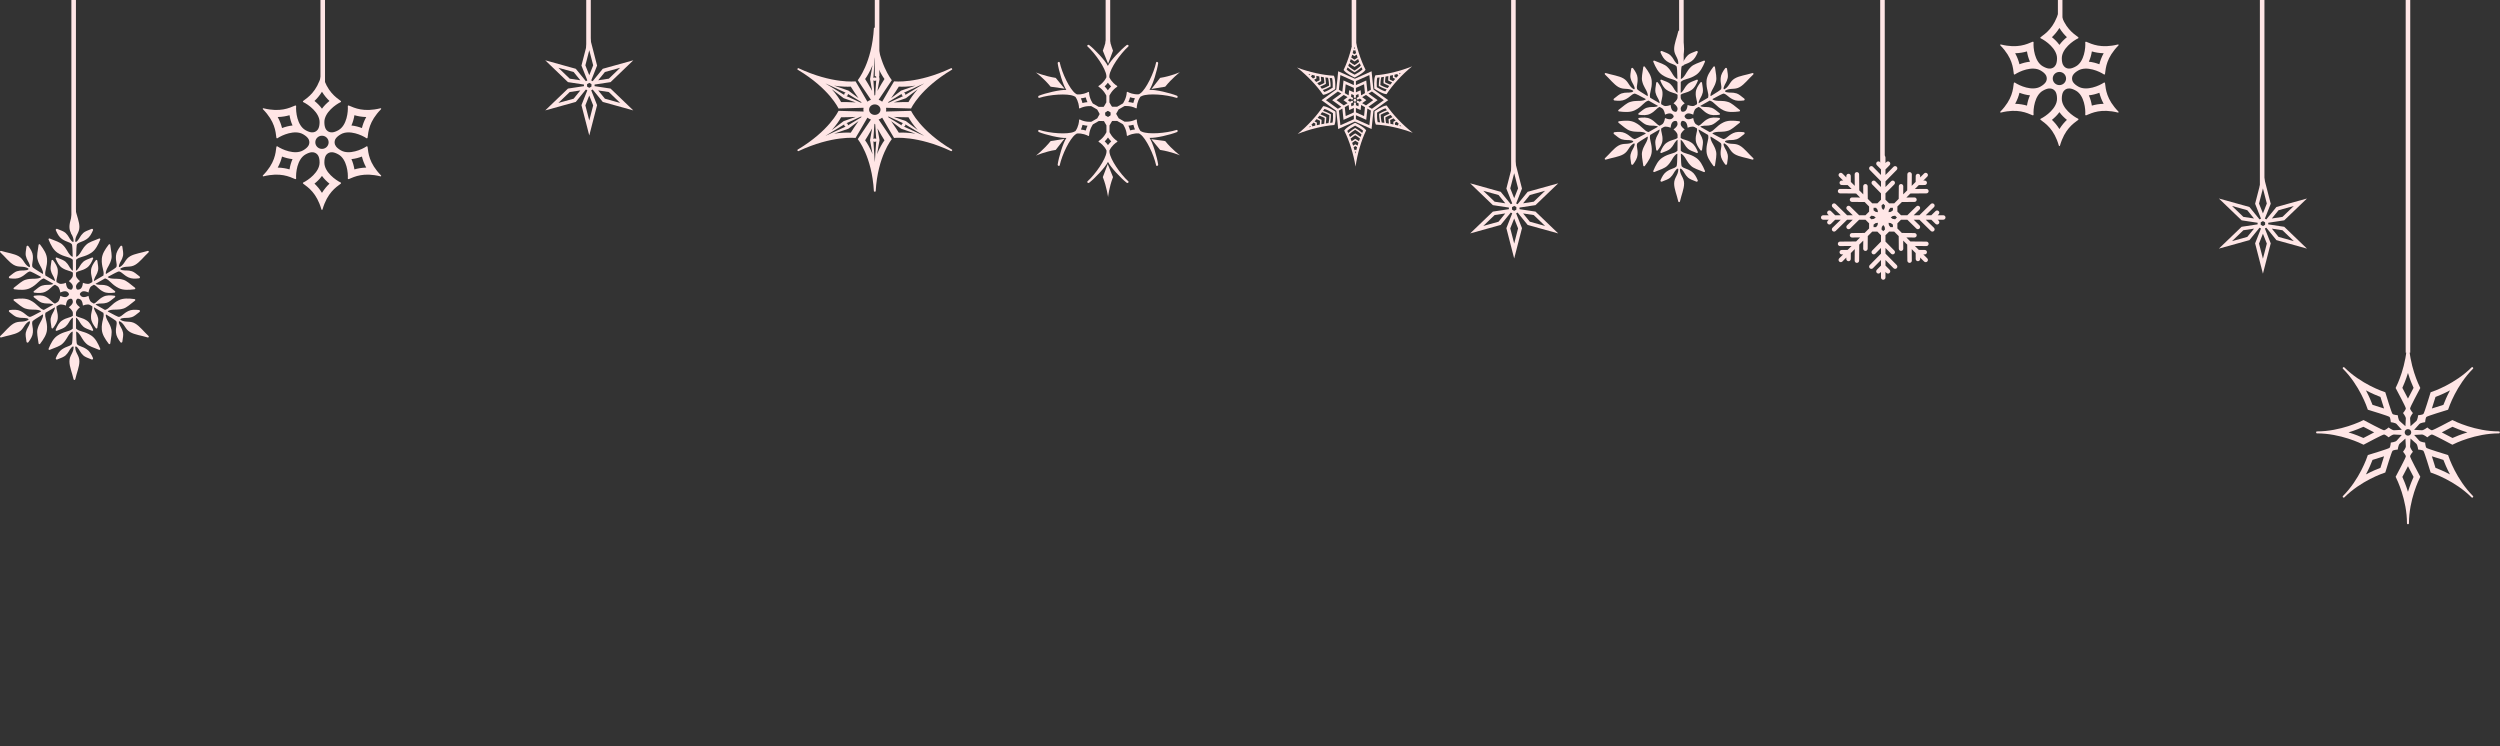<svg width="1829" height="546" viewBox="0 0 1829 546" fill="none" xmlns="http://www.w3.org/2000/svg">
<rect x="0" y="0" width="1829" height="546" fill="#333333" stroke="none"/>
<g clip-path="url(#clip0_46_2466)">
<path d="M696.557 109.549C673.078 95.553 666.558 81.088 666.558 81.088C666.558 81.088 653.616 81.378 648.212 81.599C648.3 81.152 648.349 80.692 648.349 80.222C648.349 79.751 648.3 79.291 648.212 78.845C653.616 79.066 666.558 79.356 666.558 79.356C666.558 79.356 673.078 64.891 696.557 50.895C696.924 50.676 696.29 49.668 695.901 49.85C670.979 61.548 654.095 59.508 654.095 59.508C654.095 59.508 647.897 69.959 645.403 74.372C644.643 73.779 643.768 73.308 642.81 72.993C645.721 68.8 652.464 58.642 652.464 58.642C652.464 58.642 642.1 46.217 640.657 20.523C640.634 20.122 639.367 20.122 639.345 20.523C637.901 46.217 627.537 58.642 627.537 58.642C627.537 58.642 634.279 68.8 637.191 72.993C636.233 73.308 635.357 73.779 634.598 74.372C632.105 69.959 625.907 59.508 625.907 59.508C625.907 59.508 609.022 61.549 584.1 49.85C583.711 49.668 583.077 50.676 583.444 50.895C606.923 64.891 613.444 79.356 613.444 79.356C613.444 79.356 626.385 79.066 631.789 78.845C631.701 79.292 631.653 79.752 631.653 80.222C631.653 80.692 631.701 81.152 631.789 81.599C626.385 81.378 613.444 81.088 613.444 81.088C613.444 81.088 606.923 95.553 583.444 109.549C583.078 109.768 583.711 110.776 584.1 110.593C609.022 98.896 625.907 100.936 625.907 100.936C625.907 100.936 632.105 90.485 634.598 86.072C635.358 86.665 636.233 87.136 637.191 87.451C634.279 91.645 627.537 101.802 627.537 101.802C627.537 101.802 637.901 114.227 639.345 139.921C639.367 140.323 640.634 140.323 640.657 139.921C642.1 114.227 652.464 101.802 652.464 101.802C652.464 101.802 645.722 91.645 642.81 87.451C643.768 87.136 644.643 86.665 645.403 86.072C647.896 90.485 654.095 100.936 654.095 100.936C654.095 100.936 670.979 98.895 695.901 110.593C696.29 110.776 696.924 109.768 696.557 109.549ZM664.664 74.651C663.374 74.553 657.85 74.754 653.875 74.919L662.762 71.84L671.475 65.269C668.201 68.823 665.611 72.785 664.664 74.651ZM676.006 61.108C675.949 61.151 675.892 61.195 675.835 61.238L662.308 69.473C662.432 69.14 662.411 68.764 662.205 68.435C661.998 68.107 661.654 67.901 661.279 67.834L675.798 61.179C675.866 61.155 675.937 61.133 676.006 61.108ZM657.58 63.368C659.81 63.547 664.838 63.465 669.82 62.635L659.275 66.288L651.932 71.826C654.076 68.742 657.027 64.444 657.58 63.368ZM650.017 74.568L659.729 68.656C659.605 68.989 659.627 69.365 659.833 69.694C660.039 70.022 660.383 70.228 660.759 70.295L650.335 75.073C649.894 75.092 649.641 75.105 649.641 75.105C649.641 75.105 649.78 74.906 650.017 74.568ZM622.422 63.368C622.975 64.444 625.926 68.742 628.069 71.826L620.726 66.288L610.181 62.635C615.164 63.465 620.192 63.547 622.422 63.368ZM603.996 61.108C604.064 61.133 604.134 61.155 604.203 61.179L618.723 67.833C618.347 67.9 618.003 68.106 617.797 68.434C617.59 68.763 617.569 69.14 617.693 69.472L604.166 61.238C604.109 61.195 604.053 61.151 603.996 61.108ZM615.337 74.651C614.391 72.785 611.8 68.823 608.527 65.27L617.24 71.84L626.126 74.919C622.151 74.754 616.627 74.553 615.337 74.651ZM629.667 75.073L619.243 70.295C619.619 70.228 619.962 70.022 620.168 69.694C620.375 69.366 620.396 68.989 620.272 68.656L629.984 74.568C630.221 74.906 630.361 75.105 630.361 75.105C630.361 75.105 630.108 75.092 629.667 75.073ZM615.337 85.793C616.627 85.89 622.151 85.69 626.126 85.525L617.239 88.603L608.526 95.174C611.8 91.621 614.391 87.658 615.337 85.793ZM603.996 99.335C604.053 99.293 604.109 99.248 604.166 99.205L617.693 90.971C617.569 91.303 617.591 91.68 617.797 92.008C618.003 92.337 618.347 92.543 618.722 92.61L604.203 99.264C604.135 99.288 604.064 99.311 603.996 99.335ZM622.422 97.075C620.192 96.896 615.163 96.978 610.181 97.808L620.726 94.155L628.069 88.618C625.926 91.701 622.975 96 622.422 97.075ZM629.984 85.876L620.272 91.787C620.396 91.455 620.375 91.078 620.168 90.749C619.962 90.421 619.618 90.216 619.242 90.148L629.667 85.371C630.107 85.351 630.361 85.339 630.361 85.339C630.361 85.339 630.221 85.538 629.984 85.876ZM647.085 57.797C646.349 58.775 643.776 63.274 641.943 66.522L643.487 57.907L641.655 47.683C643.364 52.066 645.801 56.11 647.085 57.797ZM639.963 42.196C639.975 42.129 639.989 42.061 640 41.995C640.012 42.061 640.025 42.128 640.038 42.195L641.03 57.084C640.779 56.819 640.413 56.647 640 56.647C639.588 56.647 639.222 56.818 638.971 57.084L639.963 42.196ZM640 59.166C640.413 59.166 640.779 58.995 641.03 58.729L640.318 69.418C640.116 69.779 640.001 69.987 640.001 69.987C640.001 69.987 639.885 69.779 639.684 69.418L638.972 58.729C639.223 58.995 639.588 59.166 640 59.166ZM632.916 57.797C634.2 56.11 636.636 52.066 638.346 47.683L636.514 57.906L638.058 66.522C636.226 63.274 633.653 58.775 632.916 57.797ZM632.916 102.647C633.653 101.669 636.226 97.169 638.058 93.921L636.515 102.537L638.347 112.761C636.637 108.378 634.2 104.333 632.916 102.647ZM640.038 118.248C640.026 118.315 640.012 118.382 640.001 118.449C639.99 118.382 639.976 118.315 639.964 118.248L638.971 103.359C639.223 103.624 639.588 103.796 640 103.796C640.413 103.796 640.779 103.625 641.03 103.359L640.038 118.248ZM640 101.278C639.588 101.278 639.222 101.449 638.971 101.715L639.684 91.025C639.885 90.664 640 90.456 640 90.456C640 90.456 640.116 90.664 640.317 91.025L641.029 101.715C640.779 101.449 640.413 101.278 640 101.278ZM647.085 102.647C645.801 104.333 643.365 108.378 641.655 112.76L643.487 102.537L641.943 93.921C643.776 97.169 646.349 101.669 647.085 102.647ZM640 84.065C637.692 84.065 635.821 82.344 635.821 80.222C635.821 78.099 637.692 76.379 640 76.379C642.309 76.379 644.18 78.099 644.18 80.222C644.181 82.344 642.309 84.065 640 84.065ZM664.664 85.793C665.611 87.658 668.201 91.621 671.475 95.174L662.761 88.603L653.875 85.525C657.85 85.69 663.374 85.89 664.664 85.793ZM649.64 85.339C649.64 85.339 649.893 85.35 650.335 85.371L660.759 90.148C660.383 90.216 660.039 90.421 659.833 90.749C659.627 91.078 659.605 91.455 659.729 91.787L650.017 85.876C649.78 85.538 649.64 85.339 649.64 85.339ZM657.58 97.075C657.027 96 654.076 91.701 651.933 88.618L659.276 94.155L669.821 97.808C664.838 96.978 659.81 96.896 657.58 97.075ZM675.798 99.264L661.278 92.61C661.654 92.543 661.998 92.338 662.205 92.009C662.411 91.681 662.432 91.304 662.308 90.971L675.835 99.205C675.892 99.248 675.949 99.293 676.006 99.335C675.937 99.311 675.867 99.288 675.798 99.264Z" fill="#FFE6E6"/>
<line x1="641.667" y1="-52" x2="641.667" y2="55.778" stroke="#FFE6E6" stroke-width="3.333"/>
<line x1="990.556" y1="-74.222" x2="990.556" y2="33.556" stroke="#FFE6E6" stroke-width="3.333"/>
<line x1="1761.67" y1="-115.333" x2="1761.67" y2="258" stroke="#FFE6E6" stroke-width="3.333"/>
<line x1="236.112" y1="-115.333" x2="236.112" y2="65.778" stroke="#FFE6E6" stroke-width="3.333"/>
<line x1="1507.22" y1="-162" x2="1507.22" y2="19.111" stroke="#FFE6E6" stroke-width="3.333"/>
<line x1="1230.11" y1="-71" x2="1230.11" y2="47.889" stroke="#FFE6E6" stroke-width="3.333"/>
<line x1="53.889" y1="-59.778" x2="53.889" y2="171.333" stroke="#FFE6E6" stroke-width="3.333"/>
<path d="M1282.68 115.73C1279.2 112.52 1276.23 108.495 1272.86 106.547C1269 104.322 1266.03 106.138 1262.29 103.982C1261.64 103.603 1262.08 102.995 1263.28 102.732C1265.98 102.146 1267.32 102.857 1270.52 101.879C1272.03 101.417 1273.87 99.883 1276.12 98.07C1276.65 97.643 1276.41 96.784 1275.73 96.706C1272.8 96.368 1270.17 96.327 1267.96 97.405C1263.94 99.365 1263.59 101.087 1261.06 101.768C1260.57 101.899 1256.89 99.99 1252.8 97.743C1252.95 97.364 1253.55 96.987 1254.52 96.775C1258.19 95.978 1260.01 96.945 1264.36 95.615C1266.59 94.934 1269.34 92.542 1272.76 89.811C1273.2 89.468 1273 88.774 1272.46 88.703C1268.06 88.14 1264.15 87.942 1260.89 89.53C1255.44 92.184 1254.26 95.713 1250.84 96.658C1248.3 95.24 1245.77 93.796 1243.9 92.721C1244.1 92.513 1244.49 92.323 1245.04 92.204C1247.72 91.62 1249.06 92.328 1252.25 91.353C1253.82 90.875 1255.73 89.243 1258.1 87.345C1258.53 87.001 1258.34 86.306 1257.79 86.239C1254.73 85.866 1251.99 85.778 1249.7 86.894C1245.89 88.751 1244.93 91.191 1242.67 92.012C1241.71 91.455 1241.07 91.086 1240.94 91.008C1239.19 90 1238.77 86.323 1238.77 86.323C1238.77 86.323 1235.62 87.939 1233.86 86.922C1232.95 86.393 1232.53 85.681 1232.41 85.057C1232.54 84.341 1233.13 83.723 1233.86 83.301C1235.62 82.285 1238.77 83.901 1238.77 83.901C1238.77 83.901 1239.19 80.223 1240.94 79.216C1241.07 79.138 1241.71 78.769 1242.67 78.213C1244.93 79.035 1245.89 81.474 1249.7 83.33C1251.99 84.446 1254.73 84.358 1257.79 83.985C1258.33 83.918 1258.53 83.223 1258.1 82.879C1255.73 80.981 1253.82 79.349 1252.25 78.871C1249.06 77.896 1247.72 78.604 1245.04 78.02C1244.49 77.901 1244.1 77.712 1243.9 77.505C1245.78 76.43 1248.31 74.987 1250.85 73.569C1254.26 74.519 1255.45 78.043 1260.89 80.694C1264.15 82.281 1268.06 82.084 1272.46 81.521C1273 81.45 1273.2 80.756 1272.76 80.413C1269.34 77.682 1266.59 75.289 1264.36 74.609C1260.01 73.279 1258.19 74.245 1254.52 73.448C1253.56 73.238 1252.96 72.865 1252.8 72.489C1256.89 70.241 1260.58 68.328 1261.06 68.456C1263.59 69.136 1263.94 70.859 1267.96 72.819C1270.17 73.897 1272.8 73.856 1275.73 73.518C1276.41 73.44 1276.65 72.581 1276.12 72.154C1273.87 70.341 1272.03 68.807 1270.52 68.345C1267.32 67.367 1265.98 68.077 1263.28 67.491C1262.07 67.229 1261.64 66.621 1262.29 66.242C1266.03 64.086 1269 65.902 1272.86 63.676C1276.23 61.729 1279.2 57.703 1282.68 54.493C1283.17 54.04 1282.71 53.242 1282.08 53.441C1277.56 54.849 1272.58 55.414 1269.21 57.361C1265.36 59.587 1265.44 63.072 1261.71 65.228C1261.05 65.606 1260.74 64.923 1261.12 63.746C1261.96 61.12 1263.25 60.315 1264 57.051C1264.36 55.509 1263.95 53.152 1263.5 50.293C1263.4 49.618 1262.53 49.405 1262.13 49.953C1260.37 52.321 1259.02 54.574 1258.85 57.028C1258.53 61.491 1259.85 62.653 1259.17 65.192C1259.04 65.682 1255.55 67.915 1251.56 70.329C1251.3 70.014 1251.28 69.304 1251.58 68.355C1252.72 64.783 1254.47 63.688 1255.5 59.25C1256.02 56.978 1255.33 53.405 1254.67 49.072C1254.59 48.527 1253.89 48.347 1253.56 48.785C1250.88 52.307 1248.75 55.603 1248.49 59.218C1248.07 65.261 1250.53 68.051 1249.64 71.483C1247.14 72.976 1244.63 74.444 1242.76 75.526C1242.68 75.249 1242.71 74.82 1242.88 74.286C1243.72 71.668 1245 70.865 1245.75 67.613C1246.12 66.017 1245.66 63.543 1245.2 60.542C1245.12 59.998 1244.42 59.818 1244.09 60.258C1242.24 62.722 1240.79 65.048 1240.62 67.59C1240.32 71.817 1241.95 73.874 1241.53 76.239C1240.57 76.794 1239.93 77.158 1239.8 77.237C1238.05 78.243 1234.66 76.772 1234.66 76.772C1234.66 76.772 1234.48 80.305 1232.72 81.322C1231.8 81.851 1230.98 81.854 1230.38 81.649C1229.82 81.177 1229.59 80.354 1229.59 79.512C1229.59 77.478 1232.56 75.56 1232.56 75.56C1232.56 75.56 1229.59 73.355 1229.59 71.34C1229.59 71.183 1229.58 70.45 1229.58 69.336C1231.42 67.794 1234.02 68.177 1237.53 65.807C1239.64 64.381 1240.93 61.967 1242.14 59.13C1242.36 58.623 1241.85 58.108 1241.34 58.308C1238.51 59.41 1236.14 60.252 1234.94 61.37C1232.5 63.648 1232.45 65.16 1230.6 67.193C1230.22 67.606 1229.87 67.845 1229.59 67.915C1229.59 65.757 1229.61 62.841 1229.65 59.927C1232.18 57.452 1235.83 58.185 1240.84 54.8C1243.84 52.772 1245.63 49.279 1247.34 45.194C1247.55 44.686 1247.05 44.172 1246.54 44.373C1242.46 45.975 1239.01 47.156 1237.31 48.747C1233.98 51.855 1233.91 53.917 1231.38 56.692C1230.72 57.423 1230.1 57.756 1229.69 57.699C1229.79 53.033 1229.98 48.885 1230.33 48.536C1232.19 46.677 1233.85 47.238 1237.56 44.734C1239.6 43.359 1240.88 41.065 1242.05 38.358C1242.32 37.732 1241.7 37.087 1241.06 37.334C1238.37 38.381 1236.12 39.204 1234.96 40.283C1232.52 42.569 1232.46 44.085 1230.61 46.125C1229.78 47.039 1229.03 47.114 1229.03 46.357C1229.03 42.045 1232.09 40.376 1232.09 35.925C1232.09 32.031 1230.09 27.44 1229.05 22.823C1228.9 22.171 1227.98 22.171 1227.84 22.823C1226.8 27.44 1224.8 32.032 1224.8 35.925C1224.8 40.375 1227.86 42.045 1227.86 46.357C1227.86 47.114 1227.11 47.039 1226.28 46.125C1224.43 44.085 1224.37 42.569 1221.92 40.283C1220.77 39.204 1218.52 38.381 1215.83 37.334C1215.19 37.087 1214.57 37.732 1214.84 38.358C1216.01 41.065 1217.29 43.359 1219.33 44.734C1223.04 47.238 1224.7 46.677 1226.56 48.536C1226.92 48.895 1227.11 53.038 1227.2 57.698C1226.8 57.761 1226.17 57.429 1225.5 56.692C1222.98 53.917 1222.91 51.855 1219.58 48.747C1217.87 47.156 1214.43 45.975 1210.35 44.373C1209.84 44.172 1209.34 44.686 1209.55 45.194C1211.26 49.279 1213.04 52.772 1216.05 54.8C1221.07 58.189 1224.72 57.451 1227.24 59.936C1227.29 62.848 1227.3 65.76 1227.3 67.917C1227.02 67.848 1226.67 67.608 1226.29 67.194C1224.44 65.161 1224.39 63.649 1221.95 61.371C1220.75 60.253 1218.38 59.411 1215.55 58.309C1215.04 58.109 1214.53 58.624 1214.75 59.131C1215.96 61.968 1217.25 64.382 1219.36 65.808C1222.87 68.179 1225.47 67.794 1227.31 69.338C1227.31 70.451 1227.3 71.184 1227.3 71.341C1227.3 73.355 1224.33 75.561 1224.33 75.561C1224.33 75.561 1227.3 77.48 1227.3 79.513C1227.3 80.571 1226.89 81.286 1226.42 81.705C1225.73 81.949 1224.9 81.744 1224.17 81.323C1222.41 80.306 1222.23 76.772 1222.23 76.772C1222.23 76.772 1218.84 78.244 1217.09 77.237C1216.96 77.159 1216.32 76.794 1215.36 76.238C1214.94 73.873 1216.57 71.817 1216.27 67.591C1216.09 65.049 1214.65 62.722 1212.8 60.258C1212.47 59.819 1211.77 59.998 1211.68 60.543C1211.22 63.544 1210.77 66.018 1211.14 67.614C1211.89 70.867 1213.17 71.67 1214.01 74.287C1214.18 74.819 1214.21 75.248 1214.13 75.525C1212.26 74.44 1209.75 72.969 1207.24 71.472C1206.36 68.046 1208.82 65.255 1208.4 59.219C1208.14 55.604 1206.01 52.308 1203.33 48.786C1203 48.348 1202.3 48.528 1202.22 49.073C1201.56 53.405 1200.86 56.979 1201.39 59.251C1202.42 63.689 1204.17 64.785 1205.31 68.356C1205.61 69.298 1205.58 70.004 1205.33 70.323C1201.34 67.904 1197.84 65.67 1197.72 65.194C1197.04 62.654 1198.35 61.493 1198.04 57.029C1197.87 54.576 1196.52 52.322 1194.76 49.954C1194.36 49.406 1193.49 49.62 1193.39 50.295C1192.94 53.153 1192.53 55.51 1192.89 57.052C1193.64 60.316 1194.93 61.121 1195.77 63.748C1196.14 64.925 1195.84 65.607 1195.18 65.229C1191.45 63.073 1191.53 59.588 1187.68 57.363C1184.31 55.416 1179.33 54.851 1174.81 53.443C1174.18 53.244 1173.72 54.041 1174.21 54.495C1177.68 57.705 1180.66 61.73 1184.03 63.678C1187.89 65.903 1190.86 64.087 1194.6 66.243C1195.25 66.622 1194.81 67.23 1193.61 67.493C1190.91 68.079 1189.57 67.368 1186.37 68.346C1184.86 68.808 1183.02 70.342 1180.77 72.154C1180.23 72.582 1180.48 73.441 1181.16 73.519C1184.09 73.857 1186.72 73.898 1188.93 72.82C1192.95 70.86 1193.29 69.138 1195.83 68.457C1196.32 68.326 1200 70.235 1204.09 72.481C1203.94 72.861 1203.34 73.238 1202.37 73.45C1198.7 74.247 1196.88 73.28 1192.52 74.611C1190.3 75.291 1187.55 77.684 1184.12 80.414C1183.69 80.757 1183.89 81.452 1184.43 81.522C1188.82 82.085 1192.74 82.283 1196 80.695C1201.45 78.042 1202.63 74.512 1206.05 73.567C1208.59 74.985 1211.12 76.429 1212.99 77.504C1212.79 77.712 1212.4 77.902 1211.85 78.021C1209.17 78.605 1207.83 77.897 1204.64 78.871C1203.07 79.349 1201.16 80.981 1198.79 82.879C1198.36 83.224 1198.55 83.919 1199.1 83.985C1202.16 84.358 1204.9 84.446 1207.19 83.33C1211 81.474 1211.96 79.034 1214.22 78.213C1215.18 78.769 1215.82 79.138 1215.95 79.216C1217.69 80.224 1218.12 83.901 1218.12 83.901C1218.12 83.901 1221.27 82.285 1223.03 83.302C1223.94 83.831 1224.36 84.543 1224.48 85.167C1224.35 85.883 1223.76 86.501 1223.03 86.923C1221.27 87.939 1218.12 86.323 1218.12 86.323C1218.12 86.323 1217.69 90.001 1215.95 91.008C1215.82 91.086 1215.18 91.455 1214.22 92.011C1211.96 91.189 1210.99 88.75 1207.19 86.894C1204.9 85.778 1202.16 85.866 1199.1 86.239C1198.55 86.306 1198.36 87.001 1198.79 87.345C1201.16 89.243 1203.07 90.875 1204.64 91.353C1207.83 92.328 1209.17 91.62 1211.85 92.204C1212.4 92.323 1212.78 92.513 1212.98 92.719C1211.11 93.794 1208.58 95.237 1206.03 96.656C1202.63 95.705 1201.44 92.181 1196 89.531C1192.74 87.943 1188.82 88.141 1184.43 88.704C1183.89 88.774 1183.69 89.468 1184.12 89.811C1187.55 92.542 1190.29 94.935 1192.52 95.615C1196.88 96.945 1198.7 95.979 1202.37 96.776C1203.33 96.986 1203.93 97.359 1204.08 97.735C1199.99 99.983 1196.31 101.896 1195.83 101.768C1193.29 101.088 1192.95 99.366 1188.93 97.405C1186.72 96.328 1184.09 96.369 1181.16 96.707C1180.48 96.785 1180.23 97.643 1180.77 98.071C1183.02 99.883 1184.86 101.417 1186.37 101.879C1189.57 102.858 1190.91 102.147 1193.61 102.733C1194.81 102.996 1195.25 103.603 1194.6 103.982C1190.86 106.138 1187.89 104.323 1184.03 106.548C1180.66 108.495 1177.68 112.521 1174.21 115.731C1173.72 116.184 1174.18 116.982 1174.81 116.783C1179.33 115.375 1184.31 114.81 1187.68 112.862C1191.53 110.637 1191.45 107.152 1195.18 104.996C1195.84 104.618 1196.14 105.301 1195.77 106.478C1194.93 109.104 1193.64 109.909 1192.89 113.173C1192.53 114.714 1192.94 117.072 1193.38 119.93C1193.49 120.605 1194.36 120.819 1194.76 120.271C1196.52 117.902 1197.87 115.649 1198.04 113.196C1198.35 108.732 1197.04 107.571 1197.72 105.031C1197.85 104.541 1201.34 102.308 1205.33 99.894C1205.58 100.209 1205.61 100.919 1205.31 101.868C1204.16 105.44 1202.42 106.535 1201.39 110.974C1200.86 113.245 1201.56 116.819 1202.22 121.152C1202.3 121.696 1202.99 121.876 1203.33 121.438C1206.01 117.916 1208.14 114.621 1208.4 111.005C1208.82 104.963 1206.36 102.172 1207.25 98.741C1209.75 97.247 1212.26 95.779 1214.13 94.698C1214.21 94.974 1214.18 95.404 1214.01 95.938C1213.17 98.555 1211.89 99.358 1211.14 102.611C1210.77 104.207 1211.22 106.681 1211.68 109.682C1211.77 110.227 1212.47 110.406 1212.8 109.966C1214.65 107.502 1216.09 105.176 1216.27 102.634C1216.57 98.407 1214.94 96.35 1215.36 93.985C1216.32 93.429 1216.96 93.066 1217.09 92.987C1218.84 91.98 1222.23 93.452 1222.23 93.452C1222.23 93.452 1222.41 89.918 1224.17 88.902C1225.08 88.373 1225.91 88.37 1226.51 88.574C1227.06 89.047 1227.3 89.87 1227.3 90.712C1227.3 92.745 1224.33 94.663 1224.33 94.663C1224.33 94.663 1227.3 96.869 1227.3 98.883C1227.3 99.04 1227.3 99.774 1227.3 100.887C1225.46 102.429 1222.87 102.046 1219.36 104.416C1217.25 105.842 1215.96 108.256 1214.75 111.093C1214.53 111.6 1215.04 112.115 1215.55 111.915C1218.38 110.813 1220.75 109.971 1221.95 108.853C1224.39 106.575 1224.44 105.063 1226.29 103.03C1226.67 102.617 1227.02 102.377 1227.3 102.308C1227.3 104.467 1227.28 107.382 1227.23 110.296C1224.71 112.772 1221.06 112.038 1216.05 115.424C1213.05 117.451 1211.26 120.944 1209.55 125.029C1209.34 125.538 1209.84 126.052 1210.35 125.85C1214.43 124.248 1217.87 123.067 1219.58 121.476C1222.91 118.368 1222.98 116.306 1225.51 113.531C1226.17 112.8 1226.79 112.467 1227.19 112.524C1227.1 117.19 1226.91 121.338 1226.56 121.687C1224.7 123.546 1223.04 122.985 1219.33 125.489C1217.29 126.864 1216.01 129.158 1214.84 131.865C1214.57 132.491 1215.19 133.136 1215.83 132.889C1218.52 131.842 1220.77 131.019 1221.93 129.939C1224.37 127.654 1224.43 126.137 1226.28 124.097C1227.11 123.183 1227.86 123.109 1227.86 123.866C1227.86 128.177 1224.8 129.847 1224.8 134.297C1224.8 138.191 1226.8 142.782 1227.84 147.4C1227.99 148.052 1228.91 148.052 1229.05 147.4C1230.09 142.782 1232.09 138.191 1232.09 134.297C1232.09 129.847 1229.03 128.178 1229.03 123.866C1229.03 123.109 1229.78 123.183 1230.61 124.097C1232.46 126.137 1232.52 127.654 1234.96 129.939C1236.12 131.019 1238.37 131.842 1241.06 132.889C1241.7 133.136 1242.32 132.491 1242.05 131.865C1240.88 129.158 1239.6 126.864 1237.56 125.489C1233.85 122.985 1232.19 123.546 1230.33 121.687C1229.97 121.328 1229.78 117.186 1229.69 112.525C1230.09 112.462 1230.71 112.794 1231.39 113.531C1233.91 116.306 1233.98 118.368 1237.31 121.476C1239.02 123.067 1242.46 124.248 1246.54 125.85C1247.05 126.051 1247.55 125.537 1247.34 125.029C1245.63 120.944 1243.85 117.451 1240.84 115.424C1235.82 112.035 1232.17 112.773 1229.65 110.287C1229.6 107.375 1229.59 104.464 1229.59 102.307C1229.87 102.376 1230.22 102.615 1230.6 103.03C1232.45 105.063 1232.5 106.574 1234.94 108.852C1236.14 109.97 1238.51 110.812 1241.34 111.915C1241.85 112.115 1242.36 111.6 1242.14 111.093C1240.94 108.255 1239.64 105.841 1237.53 104.416C1234.02 102.045 1231.42 102.429 1229.58 100.885C1229.58 99.773 1229.59 99.039 1229.59 98.883C1229.59 96.869 1232.56 94.663 1232.56 94.663C1232.56 94.663 1229.59 92.744 1229.59 90.711C1229.59 89.653 1230 88.938 1230.47 88.519C1231.16 88.275 1231.99 88.48 1232.72 88.901C1234.48 89.918 1234.66 93.451 1234.66 93.451C1234.66 93.451 1238.05 91.98 1239.8 92.986C1239.93 93.065 1240.57 93.429 1241.53 93.986C1241.95 96.351 1240.32 98.407 1240.62 102.633C1240.8 105.175 1242.24 107.501 1244.09 109.965C1244.42 110.406 1245.12 110.226 1245.21 109.681C1245.67 106.68 1246.12 104.206 1245.75 102.61C1245 99.358 1243.72 98.554 1242.88 95.937C1242.71 95.405 1242.68 94.977 1242.76 94.7C1244.63 95.784 1247.14 97.255 1249.65 98.751C1250.53 102.177 1248.07 104.969 1248.49 111.004C1248.75 114.619 1250.88 117.915 1253.56 121.437C1253.89 121.876 1254.59 121.695 1254.67 121.151C1255.33 116.818 1256.03 113.244 1255.5 110.973C1254.47 106.534 1252.73 105.439 1251.58 101.867C1251.28 100.925 1251.31 100.219 1251.56 99.9C1255.55 102.319 1259.05 104.554 1259.17 105.03C1259.85 107.569 1258.54 108.731 1258.85 113.195C1259.02 115.648 1260.37 117.901 1262.13 120.27C1262.53 120.817 1263.4 120.604 1263.51 119.929C1263.95 117.07 1264.36 114.713 1264 113.172C1263.25 109.908 1261.96 109.102 1261.12 106.476C1260.75 105.299 1261.05 104.616 1261.71 104.995C1265.44 107.151 1265.36 110.636 1269.21 112.861C1272.58 114.808 1277.56 115.373 1282.08 116.781C1282.71 116.981 1283.17 116.183 1282.68 115.73Z" fill="#FFE6E6"/>
<path d="M108.683 245.841C105.205 242.631 102.228 238.605 98.856 236.658C95.002 234.433 92.027 236.248 88.293 234.093C87.638 233.714 88.075 233.106 89.282 232.843C91.976 232.257 93.316 232.967 96.519 231.99C98.033 231.528 99.868 229.994 102.123 228.181C102.655 227.754 102.406 226.895 101.729 226.817C98.799 226.479 96.174 226.438 93.963 227.516C89.941 229.476 89.595 231.198 87.055 231.879C86.566 232.01 82.885 230.101 78.801 227.854C78.947 227.475 79.548 227.098 80.522 226.886C84.185 226.089 86.008 227.056 90.365 225.726C92.594 225.045 95.339 222.653 98.765 219.922C99.195 219.578 99.002 218.884 98.457 218.814C94.065 218.251 90.145 218.053 86.889 219.641C81.444 222.294 80.259 225.824 76.844 226.769C74.301 225.351 71.772 223.907 69.902 222.832C70.102 222.624 70.489 222.434 71.035 222.315C73.72 221.731 75.056 222.439 78.249 221.464C79.816 220.986 81.73 219.354 84.099 217.456C84.528 217.112 84.335 216.417 83.788 216.35C80.728 215.977 77.992 215.889 75.701 217.005C71.893 218.861 70.928 221.301 68.672 222.123C67.708 221.566 67.074 221.197 66.939 221.119C65.195 220.111 64.771 216.434 64.771 216.434C64.771 216.434 61.623 218.05 59.863 217.033C58.946 216.504 58.532 215.792 58.408 215.168C58.54 214.452 59.133 213.833 59.863 213.412C61.623 212.396 64.771 214.012 64.771 214.012C64.771 214.012 65.194 210.334 66.939 209.327C67.074 209.248 67.709 208.88 68.673 208.324C70.928 209.146 71.894 211.585 75.701 213.441C77.992 214.557 80.728 214.469 83.788 214.095C84.335 214.029 84.528 213.334 84.099 212.99C81.73 211.092 79.816 209.46 78.249 208.981C75.056 208.007 73.72 208.715 71.035 208.131C70.49 208.012 70.105 207.823 69.904 207.616C71.776 206.541 74.309 205.098 76.855 203.68C80.262 204.63 81.45 208.154 86.889 210.805C90.146 212.392 94.065 212.194 98.457 211.631C99.002 211.561 99.195 210.867 98.765 210.524C95.339 207.793 92.594 205.4 90.365 204.72C86.008 203.39 84.186 204.356 80.522 203.559C79.556 203.349 78.956 202.976 78.805 202.6C82.894 200.352 86.579 198.439 87.055 198.567C89.595 199.247 89.941 200.969 93.963 202.93C96.174 204.008 98.799 203.967 101.729 203.629C102.406 203.551 102.655 202.692 102.123 202.264C99.868 200.452 98.033 198.918 96.519 198.456C93.316 197.478 91.976 198.188 89.282 197.602C88.075 197.34 87.638 196.731 88.293 196.353C92.027 194.197 95.002 196.013 98.856 193.787C102.228 191.84 105.205 187.814 108.683 184.604C109.174 184.151 108.714 183.353 108.076 183.552C103.557 184.96 98.583 185.525 95.211 187.472C91.357 189.697 91.442 193.182 87.708 195.338C87.052 195.717 86.744 195.034 87.12 193.857C87.96 191.231 89.245 190.425 90 187.161C90.357 185.62 89.946 183.263 89.504 180.404C89.4 179.729 88.532 179.515 88.126 180.063C86.368 182.432 85.02 184.685 84.848 187.138C84.534 191.602 85.852 192.764 85.172 195.303C85.041 195.793 81.547 198.026 77.561 200.44C77.305 200.125 77.279 199.415 77.583 198.466C78.724 194.894 80.472 193.799 81.499 189.361C82.024 187.089 81.325 183.516 80.673 179.183C80.591 178.638 79.894 178.458 79.56 178.896C76.877 182.418 74.746 185.714 74.492 189.329C74.068 195.372 76.531 198.162 75.642 201.594C73.142 203.087 70.628 204.555 68.762 205.637C68.682 205.36 68.71 204.931 68.881 204.397C69.717 201.779 70.999 200.976 71.751 197.724C72.12 196.127 71.664 193.654 71.205 190.653C71.122 190.108 70.423 189.928 70.092 190.368C68.239 192.832 66.794 195.159 66.616 197.701C66.319 201.928 67.947 203.985 67.529 206.35C66.567 206.905 65.932 207.269 65.797 207.347C64.053 208.354 60.656 206.882 60.656 206.882C60.656 206.882 60.481 210.416 58.721 211.433C57.804 211.962 56.981 211.965 56.379 211.76C55.825 211.287 55.586 210.465 55.586 209.623C55.586 207.589 58.559 205.671 58.559 205.671C58.559 205.671 55.586 203.465 55.586 201.451C55.586 201.294 55.584 200.56 55.585 199.447C57.424 197.905 60.019 198.288 63.529 195.918C65.641 194.492 66.933 192.078 68.14 189.241C68.356 188.734 67.85 188.219 67.338 188.419C64.51 189.521 62.139 190.363 60.942 191.481C58.501 193.759 58.447 195.27 56.599 197.304C56.223 197.717 55.867 197.956 55.587 198.026C55.593 195.867 55.609 192.952 55.654 190.038C58.181 187.562 61.827 188.295 66.841 184.91C69.844 182.883 71.632 179.39 73.341 175.304C73.553 174.797 73.048 174.283 72.536 174.484C68.458 176.086 65.014 177.267 63.31 178.858C59.98 181.966 59.906 184.028 57.384 186.802C56.719 187.534 56.096 187.867 55.695 187.81C55.793 183.144 55.979 178.996 56.328 178.647C58.187 176.788 59.851 177.349 63.56 174.845C65.598 173.469 66.875 171.175 68.047 168.469C68.319 167.843 67.699 167.198 67.063 167.445C64.367 168.491 62.12 169.315 60.964 170.394C58.515 172.68 58.461 174.196 56.606 176.236C55.775 177.15 55.03 177.225 55.03 176.468C55.03 172.156 58.09 170.487 58.09 166.036C58.09 162.142 56.092 157.551 55.052 152.933C54.905 152.281 53.984 152.281 53.837 152.933C52.797 157.551 50.799 162.143 50.799 166.036C50.799 170.486 53.859 172.155 53.859 176.468C53.859 177.225 53.114 177.15 52.283 176.236C50.428 174.196 50.373 172.679 47.925 170.394C46.768 169.315 44.522 168.491 41.825 167.445C41.189 167.198 40.57 167.843 40.842 168.469C42.014 171.175 43.291 173.469 45.329 174.845C49.038 177.349 50.702 176.788 52.561 178.647C52.919 179.006 53.106 183.148 53.203 187.809C52.802 187.872 52.175 187.54 51.505 186.802C48.983 184.028 48.908 181.966 45.578 178.858C43.875 177.267 40.43 176.086 36.353 174.484C35.84 174.283 35.335 174.797 35.548 175.304C37.256 179.39 39.045 182.883 42.048 184.911C47.068 188.3 50.716 187.561 53.243 190.047C53.286 192.959 53.3 195.871 53.304 198.028C53.025 197.959 52.667 197.719 52.29 197.305C50.441 195.271 50.387 193.76 47.947 191.482C46.749 190.364 44.379 189.522 41.551 188.42C41.038 188.22 40.533 188.734 40.748 189.241C41.955 192.079 43.247 194.493 45.359 195.919C48.87 198.289 51.466 197.905 53.305 199.449C53.305 200.562 53.303 201.295 53.303 201.452C53.303 203.466 50.33 205.672 50.33 205.672C50.33 205.672 53.303 207.591 53.303 209.623C53.303 210.682 52.894 211.397 52.416 211.816C51.729 212.06 50.897 211.855 50.168 211.434C48.407 210.417 48.233 206.883 48.233 206.883C48.233 206.883 44.837 208.355 43.092 207.348C42.957 207.27 42.321 206.905 41.359 206.349C40.943 203.984 42.57 201.928 42.273 197.702C42.094 195.16 40.65 192.833 38.797 190.369C38.465 189.929 37.767 190.109 37.684 190.654C37.225 193.655 36.769 196.128 37.138 197.725C37.89 200.977 39.172 201.781 40.008 204.398C40.178 204.93 40.207 205.358 40.128 205.635C38.261 204.551 35.745 203.079 33.244 201.583C32.364 198.157 34.821 195.366 34.397 189.33C34.143 185.715 32.012 182.419 29.329 178.897C28.996 178.459 28.298 178.639 28.216 179.184C27.564 183.516 26.865 187.09 27.39 189.362C28.417 193.8 30.165 194.895 31.307 198.467C31.608 199.409 31.585 200.115 31.335 200.434C27.344 198.015 23.845 195.781 23.717 195.304C23.037 192.765 24.355 191.604 24.041 187.14C23.869 184.687 22.521 182.433 20.764 180.065C20.357 179.517 19.489 179.731 19.385 180.405C18.943 183.264 18.533 185.621 18.889 187.163C19.644 190.426 20.93 191.232 21.769 193.859C22.145 195.035 21.837 195.718 21.182 195.34C17.448 193.184 17.532 189.699 13.678 187.474C10.307 185.527 5.332 184.962 0.814 183.553C0.176 183.355 -0.285 184.152 0.206 184.606C3.685 187.815 6.661 191.841 10.033 193.788C13.887 196.013 16.862 194.198 20.596 196.354C21.252 196.732 20.814 197.341 19.607 197.604C16.914 198.19 15.573 197.479 12.37 198.457C10.857 198.918 9.021 200.453 6.766 202.265C6.235 202.693 6.483 203.552 7.161 203.63C10.091 203.968 12.716 204.009 14.926 202.931C18.948 200.971 19.295 199.249 21.834 198.568C22.323 198.436 26.004 200.346 30.088 202.592C29.942 202.972 29.341 203.348 28.367 203.56C24.704 204.358 22.881 203.391 18.525 204.721C16.295 205.402 13.55 207.795 10.125 210.525C9.694 210.868 9.887 211.563 10.433 211.633C14.824 212.196 18.743 212.394 22.001 210.806C27.445 208.153 28.63 204.623 32.046 203.677C34.589 205.096 37.117 206.539 38.987 207.615C38.787 207.822 38.401 208.013 37.854 208.131C35.169 208.716 33.833 208.007 30.641 208.982C29.074 209.46 27.159 211.092 24.791 212.99C24.361 213.335 24.554 214.029 25.101 214.096C28.161 214.469 30.898 214.557 33.188 213.441C36.997 211.585 37.961 209.145 40.218 208.324C41.181 208.88 41.815 209.249 41.951 209.327C43.695 210.334 44.119 214.012 44.119 214.012C44.119 214.012 47.266 212.396 49.027 213.413C49.943 213.942 50.358 214.654 50.481 215.277C50.349 215.994 49.756 216.612 49.027 217.033C47.266 218.05 44.119 216.434 44.119 216.434C44.119 216.434 43.695 220.112 41.951 221.119C41.815 221.197 41.18 221.566 40.215 222.122C37.96 221.3 36.995 218.861 33.188 217.005C30.897 215.889 28.161 215.977 25.1 216.35C24.554 216.417 24.361 217.112 24.79 217.456C27.159 219.354 29.073 220.986 30.64 221.464C33.833 222.439 35.169 221.731 37.853 222.315C38.399 222.434 38.784 222.623 38.984 222.83C37.112 223.905 34.58 225.348 32.034 226.766C28.627 225.816 27.439 222.292 22 219.642C18.743 218.054 14.824 218.252 10.432 218.815C9.886 218.885 9.693 219.579 10.124 219.922C13.55 222.653 16.295 225.046 18.524 225.726C22.881 227.056 24.704 226.09 28.367 226.887C29.333 227.097 29.933 227.47 30.084 227.846C25.994 230.094 22.31 232.007 21.834 231.879C19.294 231.199 18.948 229.477 14.925 227.516C12.715 226.439 10.09 226.48 7.16 226.817C6.482 226.896 6.234 227.754 6.766 228.182C9.021 229.994 10.856 231.528 12.369 231.99C15.573 232.968 16.913 232.257 19.607 232.844C20.814 233.106 21.251 233.714 20.596 234.093C16.862 236.249 13.887 234.434 10.033 236.659C6.661 238.606 3.684 242.632 0.206 245.842C-0.285 246.295 0.175 247.092 0.813 246.894C5.332 245.485 10.306 244.92 13.678 242.973C17.532 240.748 17.447 237.263 21.181 235.107C21.837 234.729 22.144 235.412 21.768 236.589C20.929 239.215 19.643 240.02 18.889 243.284C18.532 244.825 18.943 247.182 19.385 250.041C19.489 250.715 20.357 250.93 20.763 250.382C22.521 248.013 23.869 245.76 24.041 243.307C24.355 238.843 23.037 237.682 23.717 235.142C23.848 234.652 27.342 232.419 31.328 230.005C31.584 230.32 31.61 231.03 31.306 231.979C30.165 235.551 28.417 236.646 27.39 241.085C26.864 243.356 27.564 246.929 28.215 251.262C28.297 251.807 28.995 251.987 29.329 251.549C32.012 248.027 34.142 244.732 34.397 241.116C34.821 235.073 32.358 232.283 33.247 228.852C35.747 227.358 38.261 225.89 40.127 224.808C40.207 225.085 40.179 225.515 40.008 226.048C39.172 228.666 37.89 229.469 37.138 232.722C36.769 234.318 37.225 236.792 37.684 239.793C37.767 240.337 38.465 240.517 38.797 240.077C40.65 237.613 42.094 235.287 42.273 232.745C42.57 228.518 40.942 226.461 41.36 224.096C42.322 223.54 42.957 223.176 43.092 223.098C44.836 222.091 48.233 223.563 48.233 223.563C48.233 223.563 48.408 220.029 50.168 219.013C51.084 218.484 51.908 218.481 52.51 218.685C53.064 219.158 53.303 219.981 53.303 220.823C53.303 222.856 50.33 224.774 50.33 224.774C50.33 224.774 53.303 226.98 53.303 228.994C53.303 229.151 53.305 229.885 53.304 230.998C51.465 232.54 48.87 232.157 45.359 234.527C43.248 235.953 41.956 238.367 40.749 241.204C40.533 241.711 41.038 242.226 41.551 242.026C44.379 240.923 46.75 240.082 47.947 238.964C50.388 236.686 50.442 235.174 52.29 233.141C52.666 232.728 53.022 232.488 53.302 232.419C53.296 234.578 53.279 237.493 53.235 240.407C50.708 242.882 47.062 242.149 42.048 245.534C39.045 247.562 37.257 251.055 35.549 255.14C35.336 255.649 35.841 256.163 36.353 255.961C40.431 254.359 43.875 253.178 45.579 251.587C48.909 248.478 48.983 246.417 51.505 243.642C52.171 242.911 52.793 242.578 53.195 242.635C53.096 247.301 52.91 251.448 52.562 251.798C50.703 253.657 49.038 253.096 45.33 255.6C43.292 256.975 42.014 259.269 40.842 261.976C40.571 262.602 41.191 263.246 41.827 263C44.523 261.953 46.769 261.13 47.926 260.05C50.374 257.764 50.429 256.248 52.284 254.208C53.115 253.294 53.86 253.219 53.86 253.977C53.86 258.288 50.8 259.958 50.8 264.408C50.8 268.302 52.798 272.893 53.838 277.511C53.985 278.163 54.906 278.163 55.053 277.511C56.093 272.893 58.09 268.302 58.09 264.408C58.09 259.958 55.031 258.289 55.031 253.977C55.031 253.219 55.776 253.294 56.607 254.208C58.461 256.248 58.516 257.765 60.965 260.05C62.121 261.13 64.368 261.953 67.064 263C67.7 263.246 68.32 262.602 68.048 261.976C66.876 259.269 65.599 256.975 63.561 255.6C59.852 253.096 58.188 253.657 56.329 251.798C55.971 251.439 55.784 247.296 55.687 242.636C56.087 242.572 56.715 242.905 57.385 243.642C59.907 246.417 59.982 248.478 63.311 251.587C65.016 253.178 68.46 254.359 72.537 255.961C73.05 256.162 73.555 255.648 73.342 255.14C71.634 251.055 69.846 247.562 66.842 245.534C61.822 242.146 58.174 242.884 55.648 240.398C55.604 237.486 55.59 234.574 55.586 232.418C55.866 232.486 56.224 232.726 56.6 233.14C58.449 235.174 58.503 236.685 60.944 238.963C62.141 240.081 64.512 240.923 67.339 242.025C67.852 242.226 68.358 241.711 68.142 241.204C66.935 238.366 65.643 235.952 63.531 234.526C60.02 232.156 57.424 232.54 55.585 230.996C55.585 229.883 55.587 229.15 55.587 228.993C55.587 226.979 58.56 224.774 58.56 224.774C58.56 224.774 55.587 222.855 55.587 220.822C55.587 219.764 55.997 219.049 56.475 218.63C57.161 218.386 57.993 218.59 58.722 219.012C60.483 220.028 60.657 223.562 60.657 223.562C60.657 223.562 64.054 222.09 65.798 223.097C65.934 223.175 66.569 223.54 67.531 224.097C67.948 226.462 66.32 228.518 66.617 232.744C66.796 235.286 68.24 237.612 70.094 240.076C70.425 240.516 71.123 240.336 71.206 239.792C71.666 236.791 72.122 234.317 71.752 232.721C71 229.468 69.719 228.665 68.882 226.048C68.712 225.516 68.683 225.087 68.763 224.81C70.629 225.894 73.145 227.366 75.646 228.862C76.527 232.288 74.069 235.08 74.493 241.115C74.747 244.73 76.878 248.026 79.561 251.548C79.895 251.986 80.592 251.806 80.674 251.261C81.326 246.929 82.025 243.355 81.5 241.084C80.474 236.645 78.725 235.55 77.584 231.978C77.283 231.036 77.306 230.33 77.555 230.011C81.547 232.43 85.045 234.664 85.173 235.141C85.853 237.68 84.536 238.842 84.849 243.305C85.022 245.759 86.37 248.012 88.127 250.38C88.534 250.928 89.401 250.714 89.505 250.04C89.948 247.181 90.358 244.824 90.001 243.282C89.247 240.019 87.961 239.213 87.122 236.587C86.746 235.41 87.053 234.727 87.709 235.106C91.443 237.262 91.359 240.747 95.212 242.972C98.584 244.919 103.559 245.484 108.077 246.892C108.713 247.092 109.174 246.294 108.683 245.841Z" fill="#FFE6E6"/>
<path d="M268.908 107.442C268.866 107.113 268.423 106.899 268.157 107.081C264.881 109.316 255.524 113.523 249.39 110.019C245.772 107.953 244.954 106.027 244.821 104.653L244.829 104.653C244.815 104.49 244.802 104.309 244.799 104.111C244.802 103.914 244.815 103.733 244.829 103.569L244.821 103.57C244.954 102.195 245.773 100.27 249.39 98.203C255.524 94.7 264.881 98.906 268.157 101.141C268.423 101.323 268.866 101.11 268.908 100.781C269.494 96.186 269.92 88.936 278.735 79.912C278.906 79.737 278.925 79.534 278.84 79.389C278.756 79.244 278.569 79.158 278.33 79.217C266.023 82.258 259.463 78.997 255.148 77.202C254.839 77.073 254.43 77.346 254.456 77.665C254.775 81.589 253.779 91.709 247.645 95.212C244.027 97.278 241.932 97.017 240.662 96.443L240.667 96.436C240.517 96.367 240.352 96.288 240.178 96.192C240.006 96.091 239.854 95.989 239.719 95.895L239.715 95.902C238.578 95.101 237.302 93.437 237.302 89.305C237.302 82.298 245.662 76.384 249.257 74.696C249.549 74.558 249.583 74.072 249.317 73.872C245.587 71.072 239.453 67.082 235.961 55.018C235.893 54.784 235.725 54.667 235.556 54.667C235.387 54.667 235.218 54.784 235.15 55.018C231.659 67.082 225.525 71.072 221.795 73.872C221.528 74.072 221.563 74.558 221.855 74.696C225.449 76.384 233.81 82.298 233.81 89.305C233.81 93.437 232.534 95.101 231.397 95.902L231.393 95.895C231.257 95.989 231.105 96.091 230.934 96.192C230.76 96.288 230.595 96.367 230.445 96.436L230.45 96.443C229.18 97.017 227.084 97.278 223.467 95.212C217.333 91.709 216.337 81.589 216.656 77.665C216.682 77.347 216.273 77.073 215.964 77.202C211.649 78.997 205.089 82.258 192.782 79.217C192.543 79.158 192.356 79.244 192.272 79.389C192.187 79.534 192.205 79.737 192.377 79.912C201.192 88.936 201.618 96.186 202.204 100.781C202.246 101.11 202.689 101.323 202.955 101.141C206.231 98.906 215.588 94.7 221.722 98.203C225.34 100.27 226.158 102.195 226.291 103.57L226.283 103.569C226.297 103.733 226.31 103.914 226.313 104.111C226.31 104.309 226.297 104.49 226.283 104.653L226.291 104.653C226.158 106.027 225.339 107.953 221.722 110.019C215.588 113.522 206.231 109.316 202.955 107.081C202.689 106.899 202.246 107.113 202.204 107.442C201.618 112.037 201.192 119.287 192.377 128.31C192.206 128.485 192.187 128.689 192.272 128.834C192.356 128.978 192.543 129.064 192.782 129.005C205.089 125.965 211.649 129.225 215.964 131.021C216.273 131.149 216.682 130.876 216.656 130.557C216.337 126.633 217.333 116.514 223.467 113.01C227.085 110.944 229.18 111.205 230.45 111.779L230.445 111.786C230.595 111.855 230.76 111.935 230.934 112.031C231.106 112.132 231.258 112.234 231.393 112.328L231.397 112.32C232.534 113.121 233.81 114.786 233.81 118.918C233.81 125.925 225.449 131.839 221.855 133.527C221.563 133.665 221.528 134.151 221.795 134.351C225.525 137.151 231.659 141.141 235.15 153.204C235.218 153.439 235.387 153.556 235.556 153.556C235.725 153.556 235.893 153.439 235.961 153.204C239.453 141.141 245.587 137.151 249.317 134.351C249.583 134.151 249.549 133.665 249.257 133.527C245.662 131.839 237.302 125.925 237.302 118.918C237.302 114.786 238.578 113.121 239.715 112.32L239.719 112.328C239.854 112.234 240.006 112.132 240.178 112.031C240.352 111.935 240.517 111.855 240.667 111.786L240.662 111.779C241.932 111.205 244.028 110.944 247.645 113.01C253.779 116.514 254.775 126.633 254.456 130.557C254.43 130.876 254.839 131.149 255.148 131.021C259.463 129.225 266.023 125.965 278.33 129.005C278.569 129.064 278.756 128.978 278.84 128.834C278.925 128.689 278.907 128.485 278.735 128.31C269.92 119.287 269.494 112.037 268.908 107.442ZM259.294 84.286C261.674 84.981 264.521 85.535 267.933 85.618C266.301 88.584 265.361 91.299 264.78 93.686C262.477 92.811 259.827 92.077 257.091 91.811C258.226 89.333 258.909 86.697 259.294 84.286ZM206.331 93.686C205.749 91.299 204.81 88.584 203.178 85.618C206.59 85.534 209.437 84.981 211.817 84.286C212.202 86.697 212.884 89.334 214.02 91.811C211.283 92.077 208.633 92.811 206.331 93.686ZM211.817 123.936C209.437 123.241 206.59 122.688 203.178 122.604C204.81 119.638 205.749 116.923 206.331 114.537C208.633 115.412 211.284 116.145 214.02 116.412C212.884 118.889 212.202 121.526 211.817 123.936ZM230.07 73.861C231.868 72.169 233.776 70.007 235.555 67.126C237.335 70.007 239.243 72.169 241.041 73.861C239.124 75.396 237.157 77.299 235.555 79.511C233.954 77.299 231.987 75.396 230.07 73.861ZM241.041 134.361C239.243 136.053 237.335 138.215 235.555 141.096C233.776 138.215 231.868 136.053 230.07 134.361C231.987 132.826 233.955 130.923 235.555 128.711C237.157 130.923 239.124 132.826 241.041 134.361ZM235.555 108.932C232.864 108.932 230.683 106.774 230.683 104.111C230.683 101.449 232.864 99.291 235.555 99.291C238.247 99.291 240.428 101.449 240.428 104.111C240.428 106.774 238.247 108.932 235.555 108.932ZM259.294 123.936C258.909 121.526 258.226 118.889 257.091 116.412C259.827 116.145 262.477 115.412 264.78 114.537C265.361 116.923 266.3 119.639 267.933 122.604C264.521 122.688 261.674 123.241 259.294 123.936Z" fill="#FFE6E6"/>
<path d="M1540.02 60.775C1539.98 60.446 1539.53 60.233 1539.27 60.414C1535.99 62.649 1526.63 66.856 1520.5 63.352C1516.88 61.286 1516.06 59.36 1515.93 57.986L1515.94 57.986C1515.93 57.823 1515.91 57.642 1515.91 57.444C1515.91 57.247 1515.93 57.066 1515.94 56.903L1515.93 56.903C1516.06 55.528 1516.88 53.602 1520.5 51.536C1526.63 48.033 1535.99 52.239 1539.27 54.474C1539.53 54.656 1539.98 54.443 1540.02 54.114C1540.61 49.519 1541.03 42.269 1549.85 33.245C1550.02 33.07 1550.04 32.867 1549.95 32.722C1549.87 32.577 1549.68 32.491 1549.44 32.55C1537.13 35.591 1530.57 32.33 1526.26 30.535C1525.95 30.407 1525.54 30.679 1525.57 30.998C1525.89 34.922 1524.89 45.042 1518.76 48.545C1515.14 50.611 1513.04 50.35 1511.77 49.776L1511.78 49.769C1511.63 49.7 1511.46 49.621 1511.29 49.525C1511.12 49.423 1510.97 49.322 1510.83 49.228L1510.83 49.235C1509.69 48.434 1508.41 46.77 1508.41 42.638C1508.41 35.631 1516.77 29.717 1520.37 28.029C1520.66 27.891 1520.69 27.405 1520.43 27.205C1516.7 24.405 1510.56 20.415 1507.07 8.351C1507 8.117 1506.84 8 1506.67 8C1506.5 8 1506.33 8.117 1506.26 8.351C1502.77 20.415 1496.64 24.405 1492.91 27.205C1492.64 27.405 1492.67 27.891 1492.97 28.029C1496.56 29.717 1504.92 35.631 1504.92 42.638C1504.92 46.77 1503.64 48.434 1502.51 49.235L1502.5 49.228C1502.37 49.322 1502.22 49.423 1502.05 49.525C1501.87 49.621 1501.71 49.7 1501.56 49.769L1501.56 49.776C1500.29 50.35 1498.2 50.611 1494.58 48.545C1488.44 45.041 1487.45 34.922 1487.77 30.998C1487.79 30.68 1487.38 30.407 1487.08 30.535C1482.76 32.33 1476.2 35.591 1463.89 32.55C1463.65 32.491 1463.47 32.577 1463.38 32.722C1463.3 32.867 1463.32 33.07 1463.49 33.245C1472.3 42.269 1472.73 49.519 1473.31 54.114C1473.36 54.443 1473.8 54.656 1474.07 54.474C1477.34 52.239 1486.7 48.033 1492.83 51.536C1496.45 53.602 1497.27 55.528 1497.4 56.903L1497.39 56.903C1497.41 57.066 1497.42 57.247 1497.42 57.444C1497.42 57.642 1497.41 57.823 1497.39 57.986L1497.4 57.986C1497.27 59.361 1496.45 61.286 1492.83 63.352C1486.7 66.855 1477.34 62.649 1474.07 60.414C1473.8 60.233 1473.36 60.446 1473.31 60.775C1472.73 65.37 1472.3 72.62 1463.49 81.643C1463.32 81.819 1463.3 82.022 1463.38 82.167C1463.47 82.311 1463.65 82.397 1463.89 82.338C1476.2 79.298 1482.76 82.558 1487.08 84.354C1487.38 84.482 1487.79 84.209 1487.77 83.89C1487.45 79.966 1488.44 69.847 1494.58 66.343C1498.2 64.277 1500.29 64.538 1501.56 65.112L1501.56 65.119C1501.71 65.188 1501.87 65.268 1502.05 65.364C1502.22 65.465 1502.37 65.567 1502.5 65.661L1502.51 65.653C1503.64 66.454 1504.92 68.119 1504.92 72.251C1504.92 79.258 1496.56 85.171 1492.97 86.86C1492.67 86.998 1492.64 87.484 1492.91 87.684C1496.64 90.484 1502.77 94.474 1506.26 106.537C1506.33 106.772 1506.5 106.889 1506.67 106.889C1506.84 106.889 1507 106.772 1507.07 106.537C1510.56 94.474 1516.7 90.484 1520.43 87.684C1520.69 87.484 1520.66 86.998 1520.37 86.86C1516.77 85.171 1508.41 79.258 1508.41 72.251C1508.41 68.119 1509.69 66.454 1510.83 65.653L1510.83 65.661C1510.97 65.567 1511.12 65.465 1511.29 65.364C1511.46 65.268 1511.63 65.188 1511.78 65.119L1511.77 65.112C1513.04 64.538 1515.14 64.277 1518.76 66.343C1524.89 69.847 1525.89 79.966 1525.57 83.89C1525.54 84.209 1525.95 84.482 1526.26 84.354C1530.57 82.558 1537.13 79.298 1549.44 82.338C1549.68 82.397 1549.87 82.311 1549.95 82.167C1550.04 82.022 1550.02 81.819 1549.85 81.643C1541.03 72.62 1540.61 65.37 1540.02 60.775ZM1530.4 37.619C1532.79 38.314 1535.63 38.868 1539.04 38.952C1537.41 41.917 1536.47 44.632 1535.89 47.019C1533.59 46.144 1530.94 45.41 1528.2 45.144C1529.34 42.666 1530.02 40.029 1530.4 37.619ZM1477.44 47.019C1476.86 44.632 1475.92 41.917 1474.29 38.952C1477.7 38.867 1480.55 38.314 1482.93 37.619C1483.31 40.029 1484 42.667 1485.13 45.144C1482.39 45.41 1479.74 46.144 1477.44 47.019ZM1482.93 77.269C1480.55 76.574 1477.7 76.021 1474.29 75.937C1475.92 72.971 1476.86 70.256 1477.44 67.87C1479.74 68.745 1482.39 69.478 1485.13 69.745C1484 72.222 1483.31 74.859 1482.93 77.269ZM1501.18 27.194C1502.98 25.502 1504.89 23.34 1506.67 20.459C1508.45 23.34 1510.35 25.502 1512.15 27.194C1510.23 28.729 1508.27 30.632 1506.67 32.844C1505.06 30.632 1503.1 28.729 1501.18 27.194ZM1512.15 87.694C1510.35 89.386 1508.45 91.548 1506.67 94.429C1504.89 91.548 1502.98 89.386 1501.18 87.694C1503.1 86.159 1505.07 84.256 1506.67 82.044C1508.27 84.256 1510.23 86.159 1512.15 87.694ZM1506.67 62.265C1503.97 62.265 1501.79 60.107 1501.79 57.444C1501.79 54.782 1503.97 52.624 1506.67 52.624C1509.36 52.624 1511.54 54.782 1511.54 57.444C1511.54 60.107 1509.36 62.265 1506.67 62.265ZM1530.4 77.269C1530.02 74.859 1529.34 72.222 1528.2 69.745C1530.94 69.478 1533.59 68.745 1535.89 67.87C1536.47 70.256 1537.41 72.972 1539.04 75.937C1535.63 76.021 1532.79 76.574 1530.4 77.269Z" fill="#FFE6E6"/>
<path d="M1828.21 315.61C1811.06 315.61 1795.96 308.247 1794.15 307.303C1792.19 308.326 1780.23 314.775 1779.21 314.775C1778.18 314.775 1775.83 312.73 1775.83 312.73C1775.83 312.73 1773.23 314.775 1771.89 314.775C1771.21 314.775 1768.6 314.619 1766.18 314.464C1767.78 312.645 1769.52 310.684 1770 310.205C1770.94 309.259 1774.23 308.87 1774.23 308.87C1774.23 308.87 1774.45 305.755 1775.17 305.032C1775.89 304.309 1788.91 300.416 1791.02 299.749C1791.64 297.802 1797.11 281.917 1809.23 269.791C1809.54 269.485 1809.46 269.056 1809.2 268.801C1808.94 268.545 1808.52 268.463 1808.21 268.769C1796.08 280.895 1780.2 286.366 1778.25 286.977C1777.58 289.091 1773.69 302.106 1772.97 302.829C1772.25 303.552 1769.13 303.774 1769.13 303.774C1769.13 303.774 1768.74 307.056 1767.8 308.001C1767.32 308.48 1765.36 310.219 1763.54 311.819C1763.38 309.402 1763.23 306.785 1763.23 306.108C1763.23 304.77 1765.27 302.175 1765.27 302.175C1765.27 302.175 1763.23 299.815 1763.23 298.793C1763.23 297.77 1769.68 285.814 1770.7 283.848C1769.75 282.039 1762.39 266.938 1762.39 249.79C1762.39 249.357 1762.03 249.111 1761.67 249.111C1761.31 249.111 1760.94 249.357 1760.94 249.79C1760.94 266.939 1753.58 282.039 1752.64 283.848C1753.66 285.815 1760.11 297.771 1760.11 298.793C1760.11 299.815 1758.06 302.175 1758.06 302.175C1758.06 302.175 1760.11 304.77 1760.11 306.108C1760.11 306.785 1759.95 309.402 1759.8 311.819C1757.98 310.219 1756.02 308.48 1755.54 308.001C1754.59 307.056 1754.2 303.774 1754.2 303.774C1754.2 303.774 1751.09 303.552 1750.37 302.829C1749.64 302.106 1745.75 289.091 1745.08 286.977C1743.13 286.366 1727.25 280.894 1715.12 268.769C1714.82 268.463 1714.39 268.545 1714.13 268.801C1713.88 269.056 1713.8 269.485 1714.1 269.791C1726.23 281.917 1731.7 297.802 1732.31 299.749C1734.42 300.416 1747.44 304.309 1748.16 305.032C1748.88 305.755 1749.11 308.87 1749.11 308.87C1749.11 308.87 1752.39 309.259 1753.33 310.205C1753.81 310.684 1755.55 312.645 1757.15 314.464C1754.74 314.619 1752.12 314.775 1751.44 314.775C1750.1 314.775 1747.51 312.73 1747.51 312.73C1747.51 312.73 1745.15 314.775 1744.13 314.775C1743.1 314.775 1731.15 308.326 1729.18 307.303C1727.37 308.247 1712.27 315.61 1695.12 315.61C1694.69 315.61 1694.44 315.972 1694.44 316.334C1694.44 316.696 1694.69 317.057 1695.12 317.057C1712.27 317.057 1727.37 324.42 1729.18 325.364C1731.15 324.342 1743.1 317.892 1744.13 317.892C1745.15 317.892 1747.51 319.937 1747.51 319.937C1747.51 319.937 1750.1 317.892 1751.44 317.892C1752.12 317.892 1754.74 318.049 1757.15 318.203C1755.55 320.022 1753.81 321.983 1753.33 322.462C1752.39 323.408 1749.11 323.797 1749.11 323.797C1749.11 323.797 1748.88 326.912 1748.16 327.635C1747.44 328.358 1734.42 332.251 1732.31 332.918C1731.7 334.865 1726.23 350.75 1714.1 362.876C1713.8 363.182 1713.88 363.611 1714.13 363.867C1714.39 364.122 1714.82 364.205 1715.12 363.898C1727.25 351.772 1743.13 346.301 1745.08 345.69C1745.75 343.576 1749.64 330.561 1750.37 329.839C1751.09 329.116 1754.2 328.893 1754.2 328.893C1754.2 328.893 1754.59 325.611 1755.54 324.666C1756.02 324.187 1757.98 322.448 1759.8 320.848C1759.95 323.265 1760.11 325.881 1760.11 326.559C1760.11 327.896 1758.06 330.492 1758.06 330.492C1758.06 330.492 1760.11 332.851 1760.11 333.874C1760.11 334.897 1753.66 346.853 1752.64 348.819C1753.58 350.628 1760.94 365.729 1760.94 382.877C1760.94 383.311 1761.31 383.556 1761.67 383.556C1762.03 383.556 1762.39 383.311 1762.39 382.877C1762.39 365.729 1769.75 350.628 1770.7 348.819C1769.68 346.853 1763.23 334.897 1763.23 333.874C1763.23 332.851 1765.27 330.492 1765.27 330.492C1765.27 330.492 1763.23 327.896 1763.23 326.559C1763.23 325.881 1763.38 323.265 1763.54 320.848C1765.36 322.447 1767.32 324.187 1767.8 324.665C1768.74 325.611 1769.13 328.893 1769.13 328.893C1769.13 328.893 1772.25 329.115 1772.97 329.838C1773.69 330.561 1777.58 343.576 1778.25 345.689C1780.2 346.301 1796.08 351.772 1808.21 363.898C1808.52 364.204 1808.94 364.122 1809.2 363.866C1809.46 363.61 1809.54 363.181 1809.23 362.875C1797.11 350.749 1791.64 334.865 1791.02 332.918C1788.91 332.251 1775.9 328.357 1775.17 327.634C1774.45 326.911 1774.23 323.797 1774.23 323.797C1774.23 323.797 1770.95 323.407 1770 322.462C1769.52 321.983 1767.78 320.022 1766.18 318.203C1768.6 318.048 1771.22 317.891 1771.89 317.891C1773.23 317.891 1775.83 319.936 1775.83 319.936C1775.83 319.936 1778.19 317.891 1779.21 317.891C1780.23 317.891 1792.19 324.341 1794.15 325.364C1795.96 324.42 1811.06 317.056 1828.21 317.056C1828.64 317.056 1828.89 316.695 1828.89 316.333C1828.89 315.972 1828.64 315.61 1828.21 315.61ZM1781.81 290.396C1784.09 289.542 1787.92 287.973 1792.41 285.589C1790.03 290.076 1788.46 293.907 1787.6 296.193C1783.96 297.312 1781.22 298.17 1779.16 298.844C1779.83 296.776 1780.69 294.041 1781.81 290.396ZM1735.73 296.193C1734.88 293.907 1733.31 290.076 1730.92 285.589C1735.41 287.973 1739.24 289.542 1741.53 290.396C1742.65 294.041 1743.5 296.776 1744.18 298.844C1742.11 298.17 1739.37 297.312 1735.73 296.193ZM1729.09 320.432C1726.86 319.42 1723.05 317.82 1718.19 316.333C1723.05 314.847 1726.86 313.247 1729.09 312.234C1732.45 314.021 1734.99 315.348 1736.93 316.333C1734.99 317.319 1732.45 318.646 1729.09 320.432ZM1741.53 342.271C1739.24 343.125 1735.41 344.694 1730.92 347.079C1733.31 342.591 1734.88 338.76 1735.73 336.474C1739.37 335.355 1742.11 334.497 1744.18 333.824C1743.5 335.891 1742.65 338.626 1741.53 342.271ZM1787.6 336.474C1788.46 338.76 1790.03 342.591 1792.41 347.079C1787.92 344.694 1784.09 343.125 1781.81 342.271C1780.69 338.626 1779.83 335.891 1779.16 333.824C1781.22 334.497 1783.96 335.355 1787.6 336.474ZM1757.57 283.751C1758.58 281.53 1760.18 277.712 1761.67 272.853C1763.15 277.712 1764.75 281.53 1765.77 283.751C1763.98 287.12 1762.65 289.66 1761.67 291.599C1760.68 289.66 1759.35 287.12 1757.57 283.751ZM1765.77 348.915C1764.75 351.137 1763.15 354.954 1761.67 359.813C1760.18 354.954 1758.58 351.137 1757.57 348.915C1759.35 345.547 1760.68 343.006 1761.67 341.068C1762.65 343.006 1763.98 345.547 1765.77 348.915ZM1761.67 318.727C1760.35 318.727 1759.27 317.655 1759.27 316.333C1759.27 315.012 1760.35 313.94 1761.67 313.94C1762.99 313.94 1764.06 315.012 1764.06 316.333C1764.06 317.655 1762.99 318.727 1761.67 318.727ZM1794.25 320.432C1790.88 318.646 1788.34 317.319 1786.4 316.333C1788.34 315.348 1790.88 314.021 1794.25 312.234C1796.47 313.247 1800.29 314.847 1805.15 316.333C1800.29 317.82 1796.47 319.42 1794.25 320.432Z" fill="#FFE6E6"/>
<line x1="430.555" y1="-145.333" x2="430.555" y2="35.778" stroke="#FFE6E6" stroke-width="3.333"/>
<path d="M1655 -77.5L1655 136.889" stroke="#FFE6E6" stroke-width="3.333"/>
<line x1="810.556" y1="-149.778" x2="810.556" y2="31.333" stroke="#FFE6E6" stroke-width="3.333"/>
<line x1="1377.22" y1="-60.889" x2="1377.22" y2="120.222" stroke="#FFE6E6" stroke-width="3.333"/>
<line x1="1107.22" y1="-55.333" x2="1107.22" y2="125.778" stroke="#FFE6E6" stroke-width="3.333"/>
<path d="M435.003 63.035V61.855L446.692 60.084L463.333 44.111L440.976 50.327L433.575 59.417L432.539 58.828L436.827 47.967L431.111 25.778L425.395 47.967L429.683 58.828L428.646 59.417L421.246 50.327L398.889 44.111L415.53 60.084L427.218 61.855V63.035L415.53 64.805L398.889 80.778L421.246 74.562L428.646 65.472L429.683 66.061L425.395 76.922L431.111 99.111L436.827 76.922L432.539 66.061L433.575 65.472L440.976 74.562L463.333 80.778L446.692 64.805L435.003 63.035ZM442.558 52.682L453.729 49.576L445.414 57.557L437.629 58.736L442.558 52.682ZM416.808 57.557L408.493 49.576L419.664 52.682L424.594 58.736L416.808 57.557ZM419.664 72.207L408.493 75.314L416.808 67.332L424.593 66.153L419.664 72.207ZM428.255 47.794L431.111 36.707L433.967 47.794L431.111 55.028L428.255 47.794ZM433.967 77.095L431.111 88.182L428.255 77.095L431.111 69.861L433.967 77.095ZM432.704 63.351L431.111 64.257L429.518 63.351V61.539L431.111 60.633L432.704 61.539V63.351ZM442.558 72.207L437.628 66.153L445.414 67.333L453.729 75.314L442.558 72.207Z" fill="#FFE6E6"/>
<path d="M1659.45 164.145V162.966L1671.14 161.195L1687.78 145.222L1665.42 151.438L1658.02 160.528L1656.98 159.938L1661.27 149.077L1655.56 126.889L1649.84 149.077L1654.13 159.938L1653.09 160.528L1645.69 151.438L1623.33 145.222L1639.97 161.195L1651.66 162.966V164.145L1639.97 165.916L1623.33 181.889L1645.69 175.673L1653.09 166.583L1654.13 167.172L1649.84 178.033L1655.56 200.222L1661.27 178.033L1656.98 167.172L1658.02 166.583L1665.42 175.673L1687.78 181.889L1671.14 165.916L1659.45 164.145ZM1667 153.793L1678.17 150.687L1669.86 158.668L1662.07 159.847L1667 153.793ZM1641.25 158.668L1632.94 150.687L1644.11 153.793L1649.04 159.847L1641.25 158.668ZM1644.11 173.318L1632.94 176.424L1641.25 168.443L1649.04 167.264L1644.11 173.318ZM1652.7 148.905L1655.56 137.818L1658.41 148.905L1655.56 156.139L1652.7 148.905ZM1658.41 178.206L1655.56 189.293L1652.7 178.206L1655.56 170.972L1658.41 178.206ZM1657.15 164.462L1655.56 165.368L1653.96 164.462V162.649L1655.56 161.743L1657.15 162.649V164.462ZM1667 173.318L1662.07 167.264L1669.86 168.444L1678.17 176.425L1667 173.318Z" fill="#FFE6E6"/>
<path d="M1111.67 153.034V151.855L1123.36 150.084L1140 134.111L1117.64 140.327L1110.24 149.417L1109.21 148.828L1113.49 137.967L1107.78 115.778L1102.06 137.967L1106.35 148.828L1105.31 149.417L1097.91 140.327L1075.56 134.111L1092.2 150.084L1103.89 151.855V153.034L1092.2 154.806L1075.56 170.778L1097.91 164.562L1105.31 155.472L1106.35 156.061L1102.06 166.922L1107.78 189.111L1113.49 166.922L1109.21 156.061L1110.24 155.472L1117.64 164.562L1140 170.778L1123.36 154.806L1111.67 153.034ZM1119.22 142.682L1130.4 139.576L1122.08 147.557L1114.3 148.736L1119.22 142.682ZM1093.47 147.557L1085.16 139.576L1096.33 142.682L1101.26 148.736L1093.47 147.557ZM1096.33 162.208L1085.16 165.313L1093.47 157.332L1101.26 156.153L1096.33 162.208ZM1104.92 137.794L1107.78 126.707L1110.63 137.794L1107.78 145.028L1104.92 137.794ZM1110.63 167.095L1107.78 178.182L1104.92 167.095L1107.78 159.861L1110.63 167.095ZM1109.37 153.351L1107.78 154.257L1106.19 153.351V151.539L1107.78 150.632L1109.37 151.539V153.351ZM1119.22 162.208L1114.3 156.153L1122.08 157.333L1130.4 165.314L1119.22 162.208Z" fill="#FFE6E6"/>
<path d="M790.818 94.77C791.349 93.575 791.713 92.398 791.957 91.351C793.288 91.719 794.55 91.908 795.619 91.998C795.163 92.969 794.694 94.156 794.348 95.493C793.319 95.181 792.119 94.908 790.818 94.77ZM759.675 96.311C759.747 96.436 759.853 96.539 759.994 96.597C764.714 98.54 775.878 101.269 780.179 100.912C777.719 104.458 774.461 115.422 773.784 120.481C773.764 120.633 773.799 120.775 773.872 120.901C774.177 121.43 775.131 121.66 775.274 121.008C777.045 112.913 782.602 101.547 786.73 98.424C787.934 97.513 788.025 97.676 788.025 97.676C791.752 97.374 795.225 98.858 796.062 99.384C796.463 99.636 796.76 99.428 796.784 98.967C797.016 94.522 799.571 91.01 799.571 91.01L803.841 88.545L813.578 88.562L808.718 84.528L807.574 78.163L802.721 86.604L798.45 89.069C798.45 89.069 794.132 89.527 790.166 87.504C789.755 87.295 789.427 87.448 789.444 87.921C789.481 88.909 789.03 92.659 786.904 95.735C786.905 95.737 786.995 95.898 785.609 96.483C780.841 98.496 768.179 97.556 760.283 95.043C759.647 94.841 759.369 95.781 759.675 96.311Z" fill="#FFE6E6"/>
<path d="M768.654 103.221C763.471 109.616 757.88 113.859 757.88 113.859C757.88 113.859 764.247 110.96 772.377 109.669L778.697 101.563L768.654 103.221Z" fill="#FFE6E6"/>
<path d="M790.778 71.955C792.078 71.817 793.279 71.545 794.308 71.233C794.655 72.57 795.123 73.757 795.579 74.728C794.511 74.818 793.248 75.006 791.917 75.375C791.673 74.327 791.309 73.151 790.778 71.955ZM773.872 45.755C773.799 45.88 773.763 46.023 773.783 46.175C774.461 51.234 777.679 62.267 780.139 65.814C775.838 65.456 764.713 68.116 759.993 70.06C759.852 70.118 759.747 70.221 759.674 70.346C759.369 70.875 759.646 71.816 760.283 71.614C768.179 69.1 780.8 68.23 785.569 70.243C786.96 70.83 786.864 70.991 786.864 70.991C788.989 74.067 789.441 77.817 789.404 78.805C789.387 79.277 789.715 79.431 790.126 79.221C794.091 77.199 798.41 77.656 798.41 77.656L802.68 80.122L807.534 88.563L808.598 82.337L813.538 78.164L803.801 78.181L799.531 75.715C799.531 75.715 796.975 72.204 796.744 67.759C796.72 67.298 796.423 67.091 796.023 67.342C795.186 67.868 791.712 69.352 787.985 69.049C787.984 69.051 787.89 69.209 786.69 68.302C782.563 65.179 777.046 53.743 775.274 45.649C775.131 44.996 774.177 45.226 773.872 45.755Z" fill="#FFE6E6"/>
<path d="M772.376 56.987C764.246 55.697 757.778 52.976 757.778 52.976C757.778 52.976 763.472 57.04 768.654 63.435L778.834 64.856L772.376 56.987Z" fill="#FFE6E6"/>
<path d="M810.516 60.514C811.286 61.571 812.122 62.474 812.907 63.209C811.922 64.178 811.128 65.177 810.516 66.057C809.903 65.177 809.109 64.178 808.125 63.209C808.91 62.474 809.746 61.571 810.516 60.514ZM824.753 32.772C824.608 32.772 824.467 32.812 824.346 32.905C820.303 36.022 812.357 44.325 810.516 48.229C808.674 44.326 800.809 36.022 796.766 32.905C796.645 32.812 796.503 32.772 796.358 32.772C795.748 32.772 795.072 33.483 795.565 33.932C801.69 39.514 808.755 50.009 809.395 55.146C809.582 56.644 809.395 56.642 809.395 56.642C807.794 60.02 804.772 62.286 803.898 62.748C803.48 62.969 803.511 63.33 803.898 63.582C807.632 66.005 809.395 69.974 809.395 69.974V74.905L804.512 83.328L810.436 81.137L816.52 83.328L811.637 74.905V69.974C811.637 69.974 813.4 66.005 817.134 63.582C817.521 63.331 817.552 62.969 817.134 62.748C816.26 62.286 813.238 60.02 811.637 56.642C811.635 56.642 811.451 56.639 811.637 55.146C812.277 50.01 819.422 39.514 825.547 33.932C826.041 33.483 825.364 32.772 824.753 32.772Z" fill="#FFE6E6"/>
<path d="M814.278 37.093C811.331 29.407 810.453 22.444 810.453 22.444C810.453 22.444 809.78 29.407 806.833 37.093L810.693 46.62L814.278 37.093Z" fill="#FFE6E6"/>
<path d="M830.293 71.886C829.762 73.081 829.398 74.257 829.154 75.305C827.823 74.937 826.561 74.748 825.492 74.658C825.948 73.687 826.417 72.5 826.763 71.163C827.792 71.475 828.992 71.748 830.293 71.886ZM861.437 70.346C861.364 70.22 861.258 70.118 861.117 70.059C856.397 68.116 845.233 65.386 840.932 65.744C843.392 62.197 846.65 51.233 847.327 46.174C847.348 46.023 847.312 45.88 847.239 45.755C846.934 45.226 845.98 44.995 845.837 45.648C844.066 53.743 838.509 65.109 834.381 68.232C833.177 69.143 833.086 68.979 833.086 68.979C829.359 69.282 825.886 67.798 825.049 67.272C824.648 67.02 824.351 67.228 824.327 67.689C824.096 72.134 821.54 75.645 821.54 75.645L817.27 78.111L807.533 78.094L812.393 82.128L813.537 88.493L818.391 80.052L822.661 77.586C822.661 77.586 826.979 77.129 830.945 79.151C831.356 79.361 831.685 79.207 831.667 78.735C831.63 77.747 832.081 73.996 834.207 70.921C834.206 70.919 834.116 70.758 835.502 70.173C840.27 68.16 852.932 69.1 860.828 71.613C861.464 71.815 861.742 70.874 861.437 70.346Z" fill="#FFE6E6"/>
<path d="M852.457 63.434C857.64 57.039 863.23 52.797 863.23 52.797C863.23 52.797 856.864 55.696 848.734 56.986L842.414 65.092L852.457 63.434Z" fill="#FFE6E6"/>
<path d="M830.334 94.7C829.034 94.838 827.833 95.111 826.804 95.423C826.457 94.086 825.989 92.899 825.533 91.928C826.601 91.837 827.864 91.649 829.195 91.281C829.44 92.329 829.804 93.505 830.334 94.7ZM847.24 120.901C847.313 120.775 847.349 120.633 847.329 120.481C846.651 115.421 843.433 104.389 840.973 100.842C845.274 101.199 856.398 98.539 861.118 96.596C861.26 96.538 861.365 96.435 861.438 96.31C861.743 95.781 861.466 94.84 860.829 95.042C852.933 97.555 840.312 98.426 835.543 96.412C834.152 95.825 834.248 95.665 834.248 95.665C832.123 92.589 831.672 88.839 831.708 87.851C831.726 87.378 831.398 87.225 830.987 87.434C827.021 89.456 822.702 88.999 822.702 88.999L818.432 86.533L813.579 78.092L812.514 84.318L807.574 88.492L817.311 88.474L821.582 90.94C821.582 90.94 824.137 94.451 824.369 98.897C824.393 99.357 824.69 99.565 825.09 99.314C825.928 98.788 829.401 97.303 833.128 97.606C833.128 97.605 833.223 97.446 834.422 98.353C838.55 101.477 844.067 112.912 845.839 121.007C845.981 121.66 846.935 121.43 847.24 120.901Z" fill="#FFE6E6"/>
<path d="M848.735 109.668C856.865 110.959 863.334 113.68 863.334 113.68C863.334 113.68 857.64 109.616 852.458 103.221L842.278 101.8L848.735 109.668Z" fill="#FFE6E6"/>
<path d="M810.596 106.142C809.826 105.085 808.99 104.181 808.205 103.446C809.189 102.478 809.983 101.479 810.596 100.598C811.208 101.478 812.003 102.478 812.987 103.446C812.202 104.181 811.366 105.085 810.596 106.142ZM796.358 133.884C796.504 133.884 796.645 133.843 796.766 133.75C800.809 130.634 808.755 122.33 810.596 118.427C812.438 122.33 820.303 130.634 824.346 133.75C824.467 133.843 824.609 133.884 824.753 133.884C825.364 133.884 826.04 133.173 825.547 132.723C819.422 127.141 812.357 116.646 811.717 111.509C811.53 110.011 811.717 110.014 811.717 110.014C813.318 106.635 816.34 104.369 817.214 103.907C817.632 103.686 817.601 103.325 817.214 103.074C813.48 100.65 811.717 96.682 811.717 96.682V91.751L816.6 83.327L810.676 85.519L804.592 83.327L809.475 91.751V96.682C809.475 96.682 807.712 100.651 803.978 103.074C803.591 103.325 803.56 103.686 803.978 103.907C804.852 104.369 807.874 106.635 809.475 110.014C809.477 110.014 809.661 110.016 809.475 111.509C808.835 116.645 801.69 127.141 795.565 132.723C795.072 133.173 795.748 133.884 796.358 133.884Z" fill="#FFE6E6"/>
<path d="M806.833 129.562C809.78 137.248 810.658 144.211 810.658 144.211C810.658 144.211 811.331 137.249 814.278 129.562L810.418 120.036L806.833 129.562Z" fill="#FFE6E6"/>
<path d="M1333.86 160.745H1337.95L1337.23 161.456C1336.58 162.089 1336.57 163.123 1337.21 163.766C1337.84 164.41 1338.87 164.419 1339.52 163.786L1342.61 160.745H1346.68L1340.67 166.646C1340.03 167.278 1340.02 168.312 1340.65 168.955C1341.28 169.599 1342.32 169.609 1342.96 168.976L1351.34 160.745H1355.49L1351.27 164.891C1350.63 165.523 1350.62 166.557 1351.25 167.2C1351.88 167.844 1352.92 167.853 1353.56 167.221L1360.15 160.745H1364.78L1367.43 163.398V167.151L1364.16 170.422L1354.92 170.503C1354.02 170.51 1353.29 171.248 1353.3 172.15C1353.31 173.053 1354.06 173.79 1354.95 173.769L1360.86 173.717L1357.93 176.652L1346.18 176.755C1345.28 176.762 1344.56 177.5 1344.56 178.402C1344.57 179.304 1345.3 180.031 1346.21 180.021L1354.63 179.948L1351.76 182.822L1347.42 182.86C1346.51 182.868 1345.79 183.606 1345.8 184.508C1345.81 185.41 1346.56 186.152 1347.44 186.126L1348.46 186.118L1345.56 189.014C1344.93 189.652 1344.93 190.686 1345.56 191.324C1346.2 191.961 1347.24 191.961 1347.87 191.324L1350.77 188.427L1350.76 189.443C1350.75 190.345 1351.48 191.082 1352.38 191.091C1352.39 191.091 1352.39 191.091 1352.4 191.091C1353.29 191.091 1354.02 190.369 1354.03 189.472L1354.07 185.132L1356.94 182.257L1356.87 190.677C1356.86 191.579 1357.58 192.317 1358.49 192.325C1358.49 192.325 1358.5 192.325 1358.5 192.325C1359.4 192.325 1360.13 191.603 1360.13 190.705L1360.24 178.962L1363.17 176.027L1363.12 181.943C1363.11 182.844 1363.84 183.582 1364.74 183.59C1364.74 183.59 1364.75 183.59 1364.75 183.59C1365.65 183.59 1366.38 182.868 1366.39 181.971L1366.47 172.732L1369.74 169.46H1373.49L1376.14 172.113V176.74L1369.67 183.331C1369.04 183.974 1369.05 185.008 1369.69 185.64C1370.33 186.272 1371.37 186.264 1372 185.62L1376.14 181.4V185.551L1367.91 193.928C1367.28 194.571 1367.29 195.606 1367.93 196.238C1368.58 196.871 1369.61 196.862 1370.24 196.217L1376.14 190.211V194.277L1373.1 197.373C1372.47 198.016 1372.48 199.05 1373.12 199.682C1373.77 200.315 1374.8 200.306 1375.43 199.662L1376.14 198.937V203.034C1376.14 203.935 1376.88 204.667 1377.78 204.667C1378.68 204.667 1379.41 203.936 1379.41 203.034V198.937L1380.12 199.662C1380.76 200.306 1381.79 200.315 1382.43 199.682C1383.08 199.05 1383.09 198.016 1382.45 197.373L1379.41 194.277V190.211L1385.31 196.217C1385.95 196.861 1386.98 196.87 1387.62 196.238C1388.27 195.606 1388.27 194.571 1387.64 193.928L1379.41 185.551V181.4L1383.56 185.62C1384.19 186.264 1385.22 186.273 1385.87 185.641C1386.51 185.008 1386.52 183.974 1385.89 183.331L1379.41 176.74V172.114L1382.06 169.46H1385.82L1389.09 172.732L1389.17 181.971C1389.18 182.869 1389.91 183.59 1390.8 183.59C1390.81 183.59 1390.81 183.59 1390.82 183.59C1391.72 183.583 1392.44 182.845 1392.44 181.943L1392.38 176.027L1395.32 178.962L1395.42 190.706C1395.43 191.603 1396.16 192.325 1397.05 192.325C1397.06 192.325 1397.06 192.325 1397.07 192.325C1397.97 192.317 1398.7 191.579 1398.69 190.678L1398.61 182.258L1401.49 185.132L1401.53 189.472C1401.53 190.369 1402.26 191.091 1403.16 191.091C1403.16 191.091 1403.17 191.091 1403.17 191.091C1404.08 191.083 1404.8 190.345 1404.79 189.443L1404.78 188.427L1407.68 191.324C1408.32 191.962 1409.35 191.962 1409.99 191.324C1410.63 190.686 1410.63 189.652 1409.99 189.014L1407.09 186.118L1408.11 186.127C1408.11 186.127 1408.12 186.127 1408.12 186.127C1409.02 186.127 1409.75 185.405 1409.76 184.508C1409.77 183.606 1409.04 182.869 1408.14 182.86L1403.8 182.822L1400.92 179.948L1409.34 180.021C1409.35 180.021 1409.35 180.021 1409.36 180.021C1410.25 180.021 1410.98 179.299 1410.99 178.402C1411 177.501 1410.27 176.762 1409.37 176.755L1397.63 176.652L1394.69 173.718L1400.61 173.77C1400.61 173.77 1400.62 173.77 1400.62 173.77C1401.52 173.77 1402.25 173.048 1402.26 172.15C1402.26 171.249 1401.54 170.511 1400.64 170.503L1391.4 170.422L1388.13 167.151V163.398L1390.78 160.745H1395.41L1402 167.221C1402.64 167.853 1403.67 167.844 1404.31 167.2C1404.94 166.557 1404.93 165.523 1404.29 164.891L1400.07 160.745H1404.22L1412.59 168.976C1413.24 169.608 1414.27 169.6 1414.9 168.955C1415.54 168.312 1415.53 167.278 1414.88 166.646L1408.88 160.744H1412.94L1416.04 163.786C1416.68 164.418 1417.72 164.41 1418.35 163.766C1418.98 163.122 1418.97 162.088 1418.33 161.456L1417.6 160.744H1421.7C1422.6 160.744 1423.33 160.013 1423.33 159.111C1423.33 158.209 1422.6 157.478 1421.7 157.478H1417.6L1418.33 156.766C1418.97 156.134 1418.98 155.1 1418.35 154.457C1418.03 154.131 1417.61 153.968 1417.18 153.968C1416.77 153.968 1416.36 154.124 1416.04 154.436L1412.94 157.478H1408.88L1414.88 151.576C1415.53 150.944 1415.54 149.91 1414.9 149.267C1414.58 148.942 1414.16 148.778 1413.74 148.778C1413.33 148.778 1412.91 148.934 1412.59 149.247L1404.22 157.478H1400.07L1404.29 153.332C1404.93 152.7 1404.94 151.666 1404.31 151.023C1403.99 150.697 1403.56 150.534 1403.14 150.534C1402.73 150.534 1402.32 150.69 1402 151.002L1395.41 157.478H1390.78L1388.13 154.825V151.072L1391.4 147.801L1400.64 147.72C1401.54 147.712 1402.26 146.974 1402.26 146.073C1402.25 145.175 1401.52 144.454 1400.62 144.454C1400.62 144.454 1400.61 144.454 1400.61 144.454L1394.69 144.505L1397.63 141.57L1409.37 141.468C1410.27 141.46 1411 140.722 1410.99 139.821C1410.98 138.923 1410.25 138.201 1409.36 138.201C1409.35 138.201 1409.35 138.201 1409.34 138.201L1400.92 138.275L1403.8 135.401L1408.14 135.363C1409.04 135.355 1409.77 134.617 1409.76 133.715C1409.75 132.818 1409.02 132.096 1408.13 132.096C1408.12 132.096 1408.12 132.096 1408.11 132.096L1407.09 132.105L1409.99 129.209C1410.63 128.571 1410.63 127.537 1409.99 126.899C1409.67 126.58 1409.25 126.421 1408.84 126.421C1408.42 126.421 1408 126.58 1407.68 126.899L1404.78 129.796L1404.79 128.78C1404.8 127.878 1404.08 127.14 1403.17 127.132C1403.17 127.132 1403.16 127.132 1403.16 127.132C1402.26 127.132 1401.54 127.854 1401.53 128.751L1401.49 133.091L1398.61 135.965L1398.69 127.545C1398.7 126.644 1397.97 125.906 1397.07 125.898C1397.06 125.898 1397.06 125.898 1397.05 125.898C1396.16 125.898 1395.43 126.62 1395.42 127.517L1395.32 139.261L1392.38 142.196L1392.44 136.28C1392.44 135.378 1391.72 134.64 1390.82 134.633C1390.81 134.633 1390.81 134.633 1390.8 134.633C1389.91 134.633 1389.18 135.355 1389.17 136.252L1389.09 145.491L1385.82 148.763H1382.07L1379.41 146.109V141.483L1385.89 134.892C1386.52 134.249 1386.51 133.215 1385.87 132.582C1385.55 132.27 1385.14 132.114 1384.72 132.114C1384.3 132.114 1383.88 132.278 1383.56 132.603L1379.41 136.823V132.671L1387.64 124.295C1388.27 123.652 1388.27 122.617 1387.62 121.985C1387.3 121.673 1386.89 121.517 1386.48 121.517C1386.06 121.517 1385.63 121.68 1385.31 122.005L1379.41 128.011V123.946L1382.45 120.85C1383.09 120.207 1383.08 119.173 1382.43 118.54C1382.12 118.228 1381.7 118.072 1381.29 118.072C1380.87 118.072 1380.44 118.235 1380.12 118.561L1379.41 119.286V115.189C1379.41 114.287 1378.68 113.556 1377.78 113.556C1376.88 113.556 1376.14 114.287 1376.14 115.189V119.285L1375.43 118.561C1375.11 118.235 1374.69 118.072 1374.27 118.072C1373.85 118.072 1373.44 118.227 1373.12 118.54C1372.48 119.172 1372.47 120.206 1373.1 120.85L1376.14 123.946V128.011L1370.24 122.005C1369.92 121.68 1369.5 121.517 1369.08 121.517C1368.67 121.517 1368.25 121.672 1367.93 121.985C1367.29 122.617 1367.28 123.651 1367.91 124.294L1376.14 132.671V136.823L1372 132.603C1371.68 132.278 1371.26 132.114 1370.83 132.114C1370.42 132.114 1370.01 132.27 1369.69 132.582C1369.05 133.215 1369.04 134.249 1369.67 134.892L1376.14 141.483V146.11L1373.49 148.763H1369.74L1366.47 145.492L1366.39 136.252C1366.38 135.355 1365.65 134.633 1364.75 134.633C1364.75 134.633 1364.74 134.633 1364.74 134.633C1363.84 134.641 1363.11 135.379 1363.12 136.28L1363.17 142.196L1360.24 139.261L1360.13 127.518C1360.13 126.62 1359.4 125.899 1358.5 125.899C1358.5 125.899 1358.49 125.899 1358.49 125.899C1357.58 125.906 1356.86 126.644 1356.87 127.546L1356.94 135.966L1354.07 133.092L1354.03 128.752C1354.02 127.854 1353.29 127.132 1352.4 127.132C1352.39 127.132 1352.39 127.132 1352.38 127.132C1351.48 127.141 1350.75 127.878 1350.76 128.78L1350.77 129.796L1347.87 126.9C1347.56 126.581 1347.14 126.421 1346.72 126.421C1346.3 126.421 1345.88 126.581 1345.56 126.9C1344.93 127.538 1344.93 128.571 1345.56 129.209L1348.46 132.106L1347.44 132.097C1347.44 132.097 1347.44 132.097 1347.43 132.097C1346.53 132.097 1345.81 132.818 1345.8 133.715C1345.79 134.617 1346.51 135.355 1347.42 135.363L1351.76 135.401L1354.63 138.275L1346.21 138.202C1346.21 138.202 1346.2 138.202 1346.2 138.202C1345.3 138.202 1344.57 138.924 1344.56 139.821C1344.56 140.723 1345.28 141.461 1346.18 141.468L1357.93 141.571L1360.86 144.506L1354.95 144.454C1354.94 144.454 1354.94 144.454 1354.93 144.454C1354.04 144.454 1353.31 145.175 1353.3 146.073C1353.29 146.975 1354.02 147.713 1354.92 147.72L1364.16 147.801L1367.43 151.072V154.825L1364.78 157.479H1360.15L1353.56 151.003C1353.24 150.69 1352.83 150.534 1352.41 150.534C1351.99 150.534 1351.57 150.697 1351.25 151.023C1350.62 151.666 1350.63 152.7 1351.27 153.332L1355.49 157.479H1351.34L1342.96 149.247C1342.64 148.935 1342.23 148.779 1341.82 148.779C1341.39 148.779 1340.97 148.942 1340.65 149.267C1340.02 149.91 1340.03 150.945 1340.67 151.577L1346.68 157.478H1342.61L1339.52 154.436C1339.2 154.124 1338.79 153.968 1338.37 153.968C1337.95 153.968 1337.53 154.132 1337.21 154.457C1336.57 155.1 1336.58 156.134 1337.23 156.766L1337.95 157.478H1333.86C1332.95 157.478 1332.22 158.209 1332.22 159.111C1332.22 160.014 1332.95 160.745 1333.86 160.745ZM1367.76 159.111L1369.06 157.812L1370.9 158.089L1372.29 159.12L1370.91 160.138L1369.06 160.411L1367.76 159.111ZM1377.78 149.095L1379.08 150.395L1378.8 152.236L1377.77 153.622L1376.75 152.242L1376.48 150.395L1377.78 149.095ZM1377.76 159.108L1377.77 159.099L1377.78 159.097L1377.79 159.104L1377.79 159.115L1377.79 159.124L1377.77 159.126L1377.77 159.119L1377.76 159.108ZM1386.49 157.812L1387.79 159.111L1386.49 160.411L1384.65 160.134L1383.27 159.103L1384.65 158.085L1386.49 157.812ZM1377.78 169.128L1376.48 167.829L1376.76 165.988L1377.79 164.601L1378.81 165.981L1379.08 167.828L1377.78 169.128ZM1370.7 164.357L1372.19 163.251L1373.9 162.999L1373.65 164.695L1372.53 166.194H1370.7L1370.7 164.357ZM1383.02 166.194L1381.92 164.696L1381.66 162.986L1383.36 163.242L1384.86 164.356V166.194H1383.02ZM1384.86 153.866L1383.36 154.972L1381.65 155.224L1381.91 153.528L1383.02 152.029H1384.86V153.866ZM1372.53 152.029L1373.64 153.527L1373.89 155.237L1372.2 154.981L1370.7 153.867V152.029H1372.53Z" fill="#FFE6E6"/>
<path d="M968.059 77.638C963.729 84.343 956.711 92.037 949.381 98.005C958.144 94.463 968.27 92.025 976.231 91.466C977.636 88.673 976.998 81.685 976.998 81.685C976.998 81.685 971.184 77.755 968.059 77.638ZM971.937 90.023C971.291 90.109 970.637 90.206 969.977 90.311C970.284 88.097 970.283 86.084 970.282 85.985L970.282 85.654L969.992 85.494C969.905 85.446 968.143 84.474 966.055 83.675C966.465 83.148 966.865 82.621 967.252 82.097C969.426 82.696 971.766 83.873 972.575 84.299C972.557 85.212 972.461 87.83 971.937 90.023ZM960.009 91.724L959.72 91.564C959.707 91.557 959.575 91.484 959.353 91.368C959.889 90.812 960.418 90.252 960.938 89.69C961.534 89.97 962.016 90.217 962.303 90.369C962.297 90.694 962.281 91.234 962.24 91.892C961.496 92.076 960.75 92.269 960.005 92.472C960.01 92.22 960.01 92.07 960.01 92.055L960.009 91.724ZM963.433 89.701L963.144 89.54C963.11 89.522 962.564 89.22 961.732 88.819C962.233 88.264 962.725 87.707 963.207 87.148C964.329 87.626 965.271 88.105 965.727 88.345C965.717 88.859 965.682 89.915 965.56 91.13C964.838 91.283 964.113 91.445 963.385 91.616C963.435 90.693 963.434 90.07 963.434 90.032L963.433 89.701ZM966.859 88.008L966.858 87.677L966.569 87.517C966.511 87.485 965.434 86.891 963.972 86.25C964.433 85.701 964.883 85.152 965.322 84.604C966.989 85.216 968.527 85.993 969.152 86.321C969.138 87.027 969.078 88.748 968.809 90.504C968.117 90.624 967.419 90.754 966.716 90.894C966.86 89.304 966.859 88.073 966.859 88.008ZM958.529 92.211C958.665 92.28 958.784 92.342 958.879 92.392C958.877 92.5 958.874 92.635 958.869 92.787C958.439 92.909 958.009 93.032 957.58 93.16C957.899 92.845 958.214 92.529 958.529 92.211ZM974.874 89.691C974.3 89.743 973.716 89.805 973.126 89.874C973.707 87.151 973.707 84.105 973.706 83.961L973.705 83.63L973.416 83.47C973.291 83.4 970.623 81.931 967.956 81.126C968.301 80.643 968.637 80.161 968.96 79.683C970.754 80.168 973.378 81.601 975.194 82.751C975.326 84.896 975.315 87.886 974.874 89.691Z" fill="#FFE6E6"/>
<path d="M967.976 69.381C971.098 69.2 976.83 65.154 976.83 65.154C976.83 65.154 977.327 58.154 975.866 55.39C967.895 54.992 957.722 52.761 948.889 49.397C956.337 55.216 963.511 62.765 967.976 69.381ZM959.356 55.627L959.642 55.461L959.636 55.13C959.636 55.115 959.633 54.965 959.623 54.714C960.372 54.901 961.121 55.079 961.868 55.248C961.923 55.905 961.95 56.445 961.963 56.77C961.678 56.926 961.203 57.183 960.612 57.476C960.081 56.924 959.541 56.375 958.993 55.831C959.213 55.71 959.343 55.635 959.356 55.627ZM972.356 62.631C971.556 63.072 969.242 64.297 967.079 64.94C966.681 64.424 966.27 63.906 965.849 63.387C967.921 62.545 969.663 61.538 969.749 61.488L970.035 61.322L970.029 60.991C970.027 60.892 969.988 58.88 969.636 56.672C970.297 56.764 970.953 56.847 971.601 56.92C972.169 59.102 972.32 61.717 972.356 62.631ZM968.891 60.677C968.274 61.018 966.752 61.827 965.098 62.472C964.647 61.933 964.186 61.393 963.714 60.854C965.163 60.184 966.228 59.568 966.285 59.535L966.571 59.368L966.565 59.038C966.564 58.972 966.54 57.742 966.364 56.155C967.07 56.28 967.77 56.396 968.465 56.502C968.768 58.251 968.864 59.972 968.891 60.677ZM965.427 58.724C964.976 58.973 964.044 59.471 962.931 59.971C962.439 59.423 961.936 58.875 961.423 58.33C962.247 57.912 962.787 57.6 962.82 57.581L963.105 57.414L963.1 57.083C963.099 57.045 963.087 56.422 963.019 55.501C963.75 55.657 964.479 55.804 965.203 55.942C965.35 57.153 965.407 58.209 965.427 58.724ZM975.005 64.125C973.213 65.311 970.618 66.797 968.835 67.318C968.503 66.846 968.156 66.372 967.802 65.895C970.452 65.037 973.089 63.513 973.213 63.441L973.5 63.275L973.494 62.944C973.491 62.8 973.43 59.755 972.793 57.044C973.385 57.1 973.97 57.151 974.545 57.191C975.022 58.988 975.094 61.977 975.005 64.125ZM958.48 54.422C958.488 54.574 958.494 54.709 958.499 54.817C958.404 54.869 958.286 54.933 958.152 55.005C957.831 54.694 957.509 54.383 957.184 54.075C957.615 54.194 958.048 54.309 958.48 54.422Z" fill="#FFE6E6"/>
<path d="M991.063 56.743C991.063 56.743 997.373 53.673 999.037 51.026C995.395 43.924 992.242 33.998 990.738 24.667C989.424 34.027 986.472 44.014 982.975 51.189C984.692 53.801 991.063 56.743 991.063 56.743ZM991.042 54.648C989.118 53.69 986.534 52.185 985.191 50.901C985.433 50.378 985.671 49.841 985.907 49.295C987.975 51.161 990.613 52.683 990.737 52.755L991.024 52.92L991.308 52.749C991.431 52.675 994.038 51.1 996.067 49.192C996.314 49.733 996.563 50.265 996.816 50.783C995.498 52.094 992.946 53.651 991.042 54.648ZM990.616 40.824L990.903 40.989L991.187 40.818C991.22 40.798 991.753 40.476 992.517 39.956C992.747 40.668 992.984 41.372 993.227 42.069C992.252 42.801 991.366 43.378 990.93 43.653C990.489 43.387 989.592 42.829 988.602 42.116C988.831 41.415 989.053 40.705 989.269 39.989C990.043 40.493 990.583 40.804 990.616 40.824ZM989.603 38.858C989.815 38.122 990.02 37.38 990.218 36.634C990.433 36.764 990.563 36.839 990.576 36.846L990.863 37.011L991.146 36.841C991.159 36.833 991.288 36.756 991.5 36.621C991.713 37.364 991.933 38.101 992.161 38.833C991.619 39.209 991.165 39.502 990.89 39.676C990.612 39.508 990.152 39.224 989.603 38.858ZM990.657 44.801L990.944 44.965L991.227 44.795C991.283 44.761 992.337 44.126 993.623 43.18C993.867 43.853 994.118 44.518 994.373 45.172C993.009 46.31 991.567 47.253 990.971 47.63C990.367 47.265 988.906 46.352 987.519 45.242C987.762 44.582 987.998 43.913 988.228 43.234C989.534 44.154 990.6 44.768 990.657 44.801ZM990.697 48.778L990.984 48.942L991.267 48.772C991.352 48.721 993.075 47.681 994.811 46.272C995.062 46.891 995.318 47.5 995.579 48.098C993.973 49.681 991.783 51.119 991.01 51.606C990.228 51.135 988.011 49.743 986.372 48.191C986.62 47.588 986.864 46.974 987.103 46.349C988.867 47.723 990.611 48.729 990.697 48.778ZM990.834 34.189C990.947 34.623 991.064 35.055 991.182 35.486C991.054 35.569 990.941 35.641 990.849 35.699C990.757 35.643 990.642 35.573 990.513 35.493C990.623 35.059 990.73 34.625 990.834 34.189Z" fill="#FFE6E6"/>
<path d="M1014.4 68.91C1018.73 62.206 1025.75 54.512 1033.08 48.544C1024.32 52.086 1014.19 54.523 1006.23 55.082C1004.82 57.875 1005.46 64.863 1005.46 64.863C1005.46 64.863 1011.28 68.793 1014.4 68.91ZM1010.52 56.525C1011.17 56.439 1011.82 56.343 1012.48 56.237C1012.18 58.452 1012.18 60.464 1012.18 60.563L1012.18 60.894L1012.47 61.055C1012.56 61.103 1014.32 62.075 1016.41 62.873C1016 63.401 1015.6 63.927 1015.21 64.451C1013.03 63.852 1010.69 62.675 1009.88 62.25C1009.9 61.337 1010 58.72 1010.52 56.525ZM1022.45 54.493L1022.45 54.824L1022.74 54.984C1022.75 54.991 1022.89 55.064 1023.11 55.181C1022.57 55.736 1022.04 56.295 1021.52 56.858C1020.93 56.577 1020.44 56.331 1020.16 56.179C1020.16 55.855 1020.18 55.315 1020.22 54.656C1020.97 54.472 1021.71 54.279 1022.46 54.077C1022.45 54.328 1022.45 54.478 1022.45 54.493ZM1019.03 56.517L1019.03 56.847L1019.32 57.008C1019.35 57.027 1019.9 57.328 1020.73 57.729C1020.23 58.284 1019.74 58.842 1019.25 59.401C1018.13 58.922 1017.19 58.443 1016.73 58.203C1016.74 57.689 1016.78 56.632 1016.9 55.418C1017.62 55.266 1018.35 55.104 1019.08 54.933C1019.03 55.855 1019.03 56.478 1019.03 56.517ZM1015.6 58.54L1015.6 58.871L1015.89 59.031C1015.95 59.063 1017.03 59.657 1018.49 60.298C1018.03 60.847 1017.58 61.396 1017.14 61.944C1015.47 61.332 1013.93 60.555 1013.31 60.227C1013.32 59.521 1013.38 57.801 1013.65 56.044C1014.34 55.923 1015.04 55.793 1015.74 55.654C1015.6 57.245 1015.6 58.475 1015.6 58.54ZM1023.93 54.338C1023.8 54.268 1023.68 54.207 1023.58 54.156C1023.58 54.048 1023.59 53.914 1023.59 53.762C1024.02 53.64 1024.45 53.516 1024.88 53.389C1024.56 53.703 1024.25 54.02 1023.93 54.338ZM1007.59 56.857C1008.16 56.805 1008.74 56.743 1009.33 56.674C1008.75 59.398 1008.75 62.444 1008.75 62.587L1008.75 62.918L1009.04 63.078C1009.17 63.148 1011.84 64.618 1014.5 65.422C1014.16 65.906 1013.82 66.388 1013.5 66.865C1011.71 66.38 1009.08 64.948 1007.27 63.797C1007.13 61.652 1007.15 58.662 1007.59 56.857Z" fill="#FFE6E6"/>
<path d="M1014.48 77.167C1011.36 77.348 1005.63 81.395 1005.63 81.395C1005.63 81.395 1005.13 88.394 1006.59 91.159C1014.57 91.556 1024.74 93.788 1033.57 97.151C1026.12 91.333 1018.95 83.783 1014.48 77.167ZM1023.11 90.921L1022.82 91.087L1022.82 91.418C1022.83 91.433 1022.83 91.583 1022.84 91.834C1022.09 91.647 1021.34 91.469 1020.59 91.3C1020.54 90.643 1020.51 90.103 1020.5 89.778C1020.78 89.621 1021.26 89.365 1021.85 89.072C1022.38 89.624 1022.92 90.172 1023.47 90.717C1023.25 90.839 1023.12 90.914 1023.11 90.921ZM1010.1 83.918C1010.9 83.476 1013.22 82.252 1015.38 81.609C1015.78 82.125 1016.19 82.643 1016.61 83.162C1014.54 84.003 1012.8 85.011 1012.71 85.06L1012.43 85.227L1012.43 85.558C1012.43 85.656 1012.47 87.669 1012.82 89.876C1012.16 89.785 1011.51 89.702 1010.86 89.628C1010.29 87.446 1010.14 84.831 1010.1 83.918ZM1013.57 85.871C1014.19 85.531 1015.71 84.723 1017.36 84.076C1017.81 84.616 1018.27 85.155 1018.75 85.694C1017.3 86.365 1016.23 86.981 1016.18 87.014L1015.89 87.18L1015.9 87.511C1015.9 87.577 1015.92 88.807 1016.1 90.394C1015.39 90.269 1014.69 90.153 1014 90.047C1013.69 88.296 1013.6 86.576 1013.57 85.871ZM1017.03 87.825C1017.48 87.576 1018.42 87.078 1019.53 86.577C1020.02 87.125 1020.52 87.673 1021.04 88.218C1020.21 88.636 1019.67 88.948 1019.64 88.967L1019.35 89.134L1019.36 89.465C1019.36 89.503 1019.37 90.126 1019.44 91.047C1018.71 90.891 1017.98 90.744 1017.26 90.606C1017.11 89.395 1017.05 88.34 1017.03 87.825ZM1007.46 82.424C1009.25 81.237 1011.84 79.751 1013.63 79.23C1013.96 79.702 1014.3 80.177 1014.66 80.653C1012.01 81.511 1009.37 83.034 1009.25 83.106L1008.96 83.273L1008.97 83.604C1008.97 83.747 1009.03 86.792 1009.67 89.504C1009.08 89.447 1008.49 89.396 1007.92 89.356C1007.44 87.56 1007.37 84.571 1007.46 82.424ZM1023.98 92.126C1023.97 91.974 1023.97 91.84 1023.96 91.732C1024.06 91.68 1024.18 91.616 1024.31 91.543C1024.63 91.855 1024.95 92.165 1025.28 92.473C1024.85 92.355 1024.41 92.239 1023.98 92.126Z" fill="#FFE6E6"/>
<path d="M991.398 89.805C991.398 89.805 985.088 92.875 983.424 95.522C987.066 102.624 990.219 112.55 991.723 121.881C993.037 112.521 995.989 102.534 999.486 95.359C997.769 92.747 991.398 89.805 991.398 89.805ZM991.419 91.9C993.343 92.859 995.927 94.363 997.27 95.647C997.028 96.17 996.79 96.708 996.555 97.253C994.486 95.387 991.848 93.865 991.724 93.793L991.437 93.629L991.153 93.799C991.03 93.873 988.423 95.448 986.394 97.356C986.147 96.815 985.898 96.283 985.645 95.764C986.963 94.454 989.515 92.897 991.419 91.9ZM991.845 105.725L991.558 105.561L991.274 105.731C991.241 105.751 990.708 106.073 989.944 106.593C989.714 105.881 989.477 105.177 989.234 104.48C990.209 103.748 991.095 103.171 991.531 102.896C991.972 103.162 992.869 103.72 993.859 104.433C993.631 105.134 993.408 105.844 993.192 106.56C992.418 106.055 991.878 105.744 991.845 105.725ZM992.858 107.69C992.646 108.426 992.441 109.168 992.243 109.914C992.028 109.784 991.898 109.709 991.885 109.702L991.598 109.537L991.315 109.707C991.302 109.715 991.173 109.792 990.961 109.927C990.748 109.185 990.528 108.447 990.3 107.716C990.842 107.34 991.296 107.046 991.571 106.873C991.849 107.04 992.309 107.325 992.858 107.69ZM991.805 101.748L991.517 101.583L991.234 101.754C991.177 101.787 990.124 102.423 988.838 103.369C988.593 102.695 988.343 102.031 988.088 101.376C989.451 100.239 990.893 99.296 991.49 98.919C992.094 99.283 993.554 100.196 994.941 101.307C994.699 101.966 994.463 102.636 994.232 103.315C992.927 102.395 991.861 101.781 991.805 101.748ZM991.764 97.771L991.477 97.606L991.194 97.776C991.109 97.827 989.386 98.868 987.65 100.277C987.398 99.657 987.143 99.048 986.882 98.45C988.487 96.867 990.677 95.43 991.45 94.942C992.232 95.414 994.451 96.807 996.088 98.357C995.84 98.96 995.597 99.574 995.358 100.198C993.593 98.825 991.85 97.82 991.764 97.771ZM991.627 112.359C991.513 111.926 991.397 111.494 991.279 111.063C991.407 110.98 991.52 110.908 991.611 110.85C991.704 110.906 991.818 110.976 991.948 111.056C991.838 111.489 991.731 111.924 991.627 112.359Z" fill="#FFE6E6"/>
<path d="M977.66 65.439L966.865 73.28H966.829L977.66 81.109L979.025 94.403L979.036 94.409L991.225 88.944H991.233L1003.42 94.372L1003.44 94.405L1004.8 81.109L1004.8 81.108L1015.61 73.269H1015.63L1004.8 65.44L1004.8 65.439L1003.44 52.145L1003.41 52.159L991.23 57.604L979.035 52.139L979.025 52.145L977.66 65.439ZM978.764 66.959L978.776 66.951L981.317 68.418L974.626 73.278H974.602L981.315 78.131L978.776 79.597L978.761 79.587L970.049 73.289L978.764 66.959ZM999.378 69.457L1004.65 73.267L999.375 77.092L999.362 77.101L996.561 75.484L999.61 73.272H999.617L996.562 71.064L999.363 69.447L999.378 69.457ZM988.433 70.791L988.435 70.773L988.639 68.786L990.462 69.603L990.479 69.61V71.312L991.23 71.649L991.982 71.313V69.61L991.997 69.603L993.822 68.788L994.026 70.773L994.028 70.791L992.553 71.642L992.638 72.461L993.305 72.944L994.779 72.093L994.794 72.103L996.41 73.272L994.791 74.446L994.779 74.455L993.304 73.603L992.638 74.087L992.554 74.906L994.028 75.757L994.026 75.775L993.823 77.758L991.995 76.944L991.982 76.938V75.234L991.23 74.9L990.479 75.237V76.938L990.461 76.946L988.639 77.763L988.435 75.776L988.434 75.758L989.908 74.907L989.823 74.088L989.156 73.605L987.682 74.456L987.667 74.445L986.052 73.278L987.67 72.102L987.682 72.094L989.158 72.946L989.823 72.462L989.908 71.643L988.433 70.791ZM986.65 76.786L987.035 80.536L987.039 80.538L990.479 78.996V82.229L990.461 82.237L984.517 84.902L983.851 78.421L983.85 78.403L986.65 76.786ZM991.982 78.994L995.419 80.526L995.426 80.537L995.81 76.786L998.611 78.403L998.609 78.421L997.946 84.887L991.994 82.235L991.982 82.23V78.994H991.982ZM995.81 69.762L995.426 66.012L995.418 66.017L991.982 67.553V64.317L991.997 64.311L997.945 61.652L998.609 68.127L998.611 68.145L995.81 69.762ZM990.479 67.552L987.039 66.01L987.035 66.012L986.65 69.762L983.85 68.145L983.851 68.127L984.517 61.646L990.462 64.31L990.479 64.318V67.552ZM985.901 71.065L982.856 73.276H982.843L985.899 75.485L983.098 77.102L983.083 77.091L977.816 73.284L983.086 69.455L983.098 69.447L985.901 71.065ZM980.63 91.636L979.529 80.917L979.527 80.899L982.067 79.433L982.913 87.673L982.92 87.677L990.479 84.288V87.22L990.46 87.228L980.63 91.636ZM1001.83 91.61L991.993 87.226L991.982 87.221V84.287L999.535 87.652L999.548 87.674L1000.39 79.432L1002.93 80.898L1002.93 80.916L1001.83 91.61ZM1003.7 79.587L1003.68 79.597L1001.14 78.13L1007.85 73.27H1007.86L1001.15 68.417L1003.69 66.951L1003.7 66.962L1012.42 73.263L1003.7 79.587ZM1001.83 54.924L1002.93 65.631L1002.93 65.649L1000.39 67.115L999.548 58.875L999.534 58.884L991.982 62.26V59.326L991.997 59.32L1001.83 54.924ZM980.629 54.913L990.462 59.319L990.479 59.327V62.259L982.919 58.872L982.913 58.875L982.067 67.116L979.527 65.65L979.529 65.632L980.629 54.913Z" fill="#FFE6E6"/>
<path d="M990.57 74.418L990.571 74.418L991.231 74.122L991.89 74.416L991.891 74.418L991.965 73.698L992.55 73.274H992.551L991.965 72.85L991.891 72.131L991.89 72.132L991.231 72.426L990.571 72.13L990.57 72.131L990.496 72.85L989.912 73.274H989.91L990.496 73.698L990.57 74.418Z" fill="#FFE6E6"/>
</g>
<defs>
<clipPath id="clip0_46_2466">
<rect width="1829" height="545.56" fill="white"/>
</clipPath>
</defs>
</svg>

